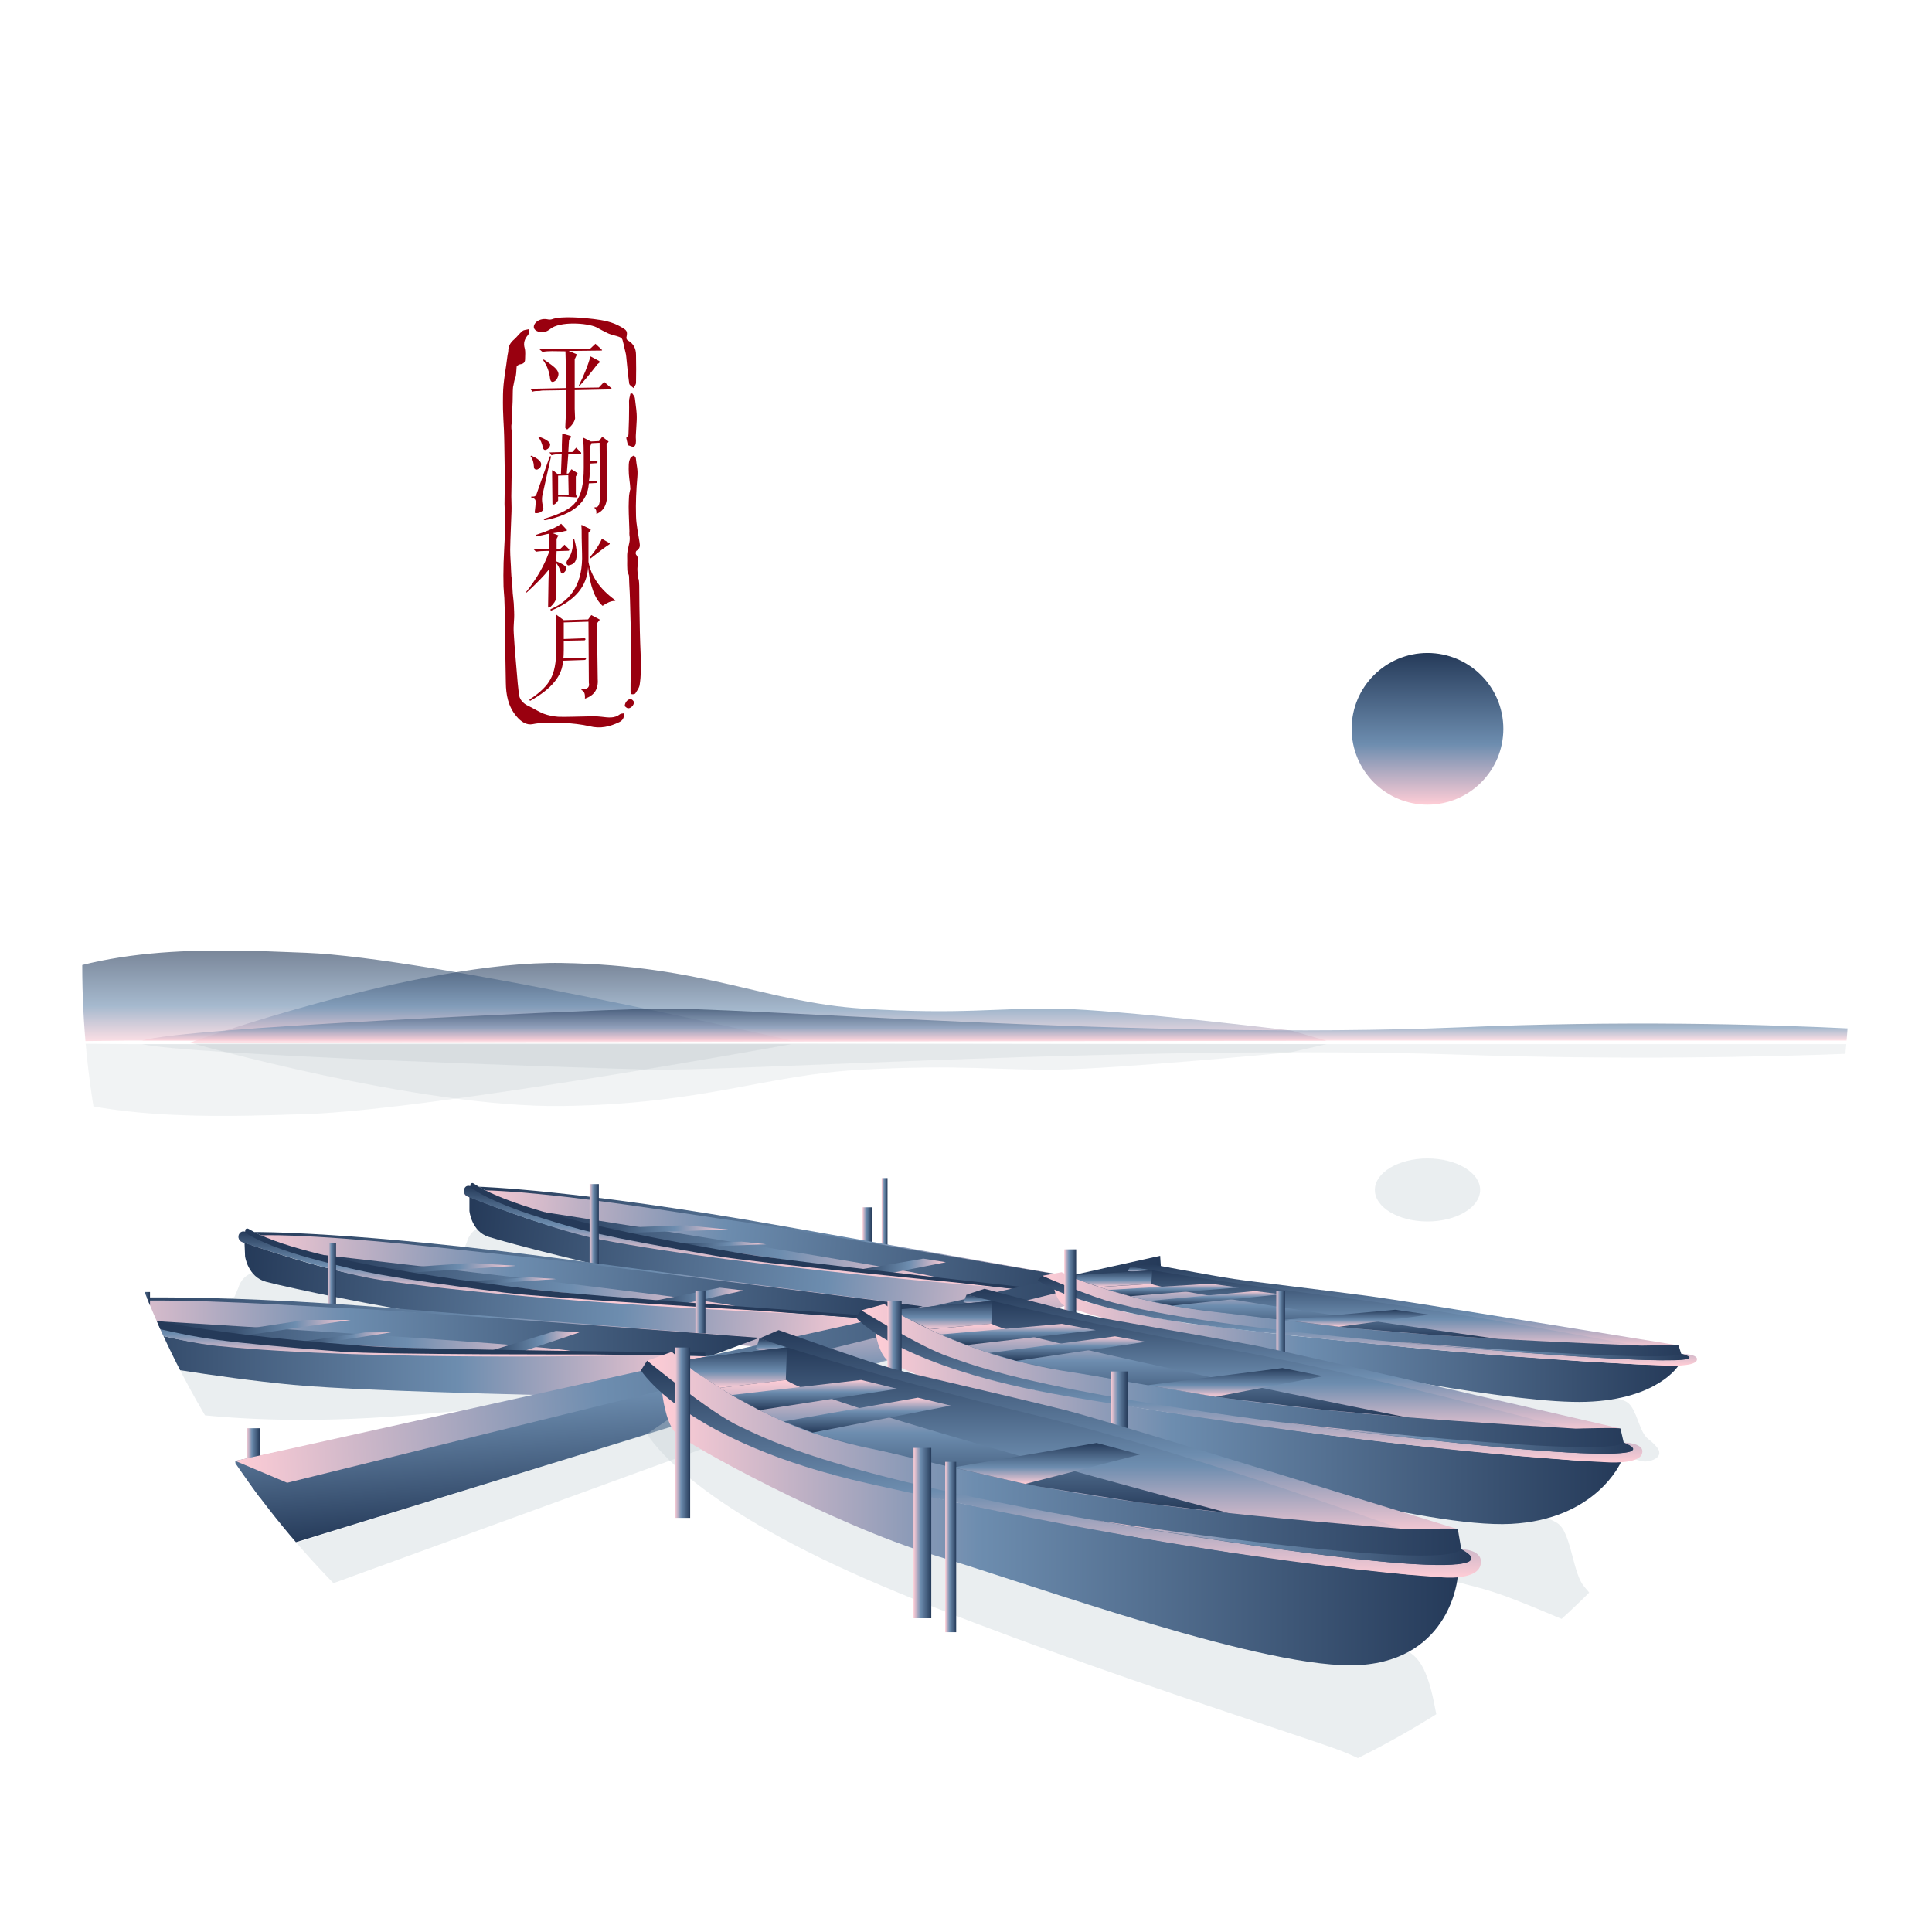 <svg height="1024" node-id="1" sillyvg="true" template-height="1024" template-width="1024" version="1.1" viewBox="0 0 1024 1024" width="1024" xmlns="http://www.w3.org/2000/svg" xmlns:xlink="http://www.w3.org/1999/xlink"><defs node-id="477"><linearGradient gradientUnits="userSpaceOnUse" id="SVGID_3_" node-id="13" spreadMethod="pad" x1="756.552" x2="756.552" y1="426.517" y2="346.039"><stop offset="0" stop-color="#ffcdd6"/><stop offset="0.398" stop-color="#6d8daf"/><stop offset="1" stop-color="#253a59"/></linearGradient><linearGradient gradientUnits="userSpaceOnUse" id="SVGID_4_" node-id="21" spreadMethod="pad" x1="401.926" x2="401.926" y1="552.572" y2="510.347"><stop offset="0" stop-color="#ffcdd6"/><stop offset="0.398" stop-color="#6d8daf"/><stop offset="1" stop-color="#253a59"/></linearGradient><linearGradient gradientUnits="userSpaceOnUse" id="SVGID_5_" node-id="26" spreadMethod="pad" x1="201.4" x2="201.4" y1="552.572" y2="503.818"><stop offset="0" stop-color="#ffcdd6"/><stop offset="0.398" stop-color="#6d8daf"/><stop offset="1" stop-color="#253a59"/></linearGradient><linearGradient gradientUnits="userSpaceOnUse" id="SVGID_6_" node-id="31" spreadMethod="pad" x1="572.239" x2="572.239" y1="551.543" y2="534.56"><stop offset="0" stop-color="#ffcdd6"/><stop offset="0.398" stop-color="#6d8daf"/><stop offset="1" stop-color="#253a59"/></linearGradient><linearGradient gradientUnits="userSpaceOnUse" id="SVGID_7_" node-id="37" spreadMethod="pad" x1="401.926" x2="401.926" y1="-337.526" y2="-303.898"><stop offset="0" stop-color="#ffcdd6"/><stop offset="0.398" stop-color="#6d8daf"/><stop offset="1" stop-color="#253a59"/></linearGradient><linearGradient gradientUnits="userSpaceOnUse" id="SVGID_8_" node-id="42" spreadMethod="pad" x1="201.4" x2="201.4" y1="-337.526" y2="-298.699"><stop offset="0" stop-color="#ffcdd6"/><stop offset="0.398" stop-color="#6d8daf"/><stop offset="1" stop-color="#253a59"/></linearGradient><linearGradient gradientUnits="userSpaceOnUse" id="SVGID_9_" node-id="47" spreadMethod="pad" x1="572.239" x2="572.239" y1="-336.706" y2="-323.181"><stop offset="0" stop-color="#ffcdd6"/><stop offset="0.398" stop-color="#6d8daf"/><stop offset="1" stop-color="#253a59"/></linearGradient><linearGradient gradientUnits="userSpaceOnUse" id="SVGID_10_" node-id="53" spreadMethod="pad" x1="457.167" x2="462.074" y1="665.188" y2="665.188"><stop offset="0" stop-color="#ffcdd6"/><stop offset="0.398" stop-color="#6d8daf"/><stop offset="1" stop-color="#253a59"/></linearGradient><linearGradient gradientUnits="userSpaceOnUse" id="SVGID_11_" node-id="58" spreadMethod="pad" x1="467.334" x2="470.425" y1="657.458" y2="657.458"><stop offset="0" stop-color="#ffcdd6"/><stop offset="0.398" stop-color="#6d8daf"/><stop offset="1" stop-color="#253a59"/></linearGradient><linearGradient gradientTransform="matrix(0.995 0.096 -0.091 0.943 60.598 10.357)" gradientUnits="userSpaceOnUse" id="SVGID_12_" node-id="67" spreadMethod="pad" x1="593.418" x2="251.713" y1="640.306" y2="640.306"><stop offset="0" stop-color="#ffcdd6"/><stop offset="0.398" stop-color="#6d8daf"/><stop offset="1" stop-color="#253a59"/></linearGradient><linearGradient gradientTransform="matrix(0.995 0.096 -0.091 0.943 60.598 10.357)" gradientUnits="userSpaceOnUse" id="SVGID_13_" node-id="72" spreadMethod="pad" x1="244.698" x2="593.418" y1="645.401" y2="645.401"><stop offset="0" stop-color="#ffcdd6"/><stop offset="0.398" stop-color="#6d8daf"/><stop offset="1" stop-color="#253a59"/></linearGradient><linearGradient gradientTransform="matrix(0.995 0.096 -0.091 0.943 60.598 10.357)" gradientUnits="userSpaceOnUse" id="SVGID_14_" node-id="77" spreadMethod="pad" x1="568.358" x2="247.23" y1="657.814" y2="657.814"><stop offset="0" stop-color="#ffcdd6"/><stop offset="0.398" stop-color="#6d8daf"/><stop offset="1" stop-color="#253a59"/></linearGradient><linearGradient gradientTransform="matrix(0.995 0.096 -0.091 0.943 60.598 10.357)" gradientUnits="userSpaceOnUse" id="SVGID_15_" node-id="82" spreadMethod="pad" x1="498.189" x2="287.785" y1="649.192" y2="649.192"><stop offset="0" stop-color="#ffcdd6"/><stop offset="0.398" stop-color="#6d8daf"/><stop offset="1" stop-color="#253a59"/></linearGradient><linearGradient gradientTransform="matrix(0.995 0.096 -0.091 0.943 60.598 10.357)" gradientUnits="userSpaceOnUse" id="SVGID_16_" node-id="87" spreadMethod="pad" x1="385.617" x2="314.768" y1="645.103" y2="645.103"><stop offset="0" stop-color="#ffcdd6"/><stop offset="0.398" stop-color="#6d8daf"/><stop offset="1" stop-color="#253a59"/></linearGradient><linearGradient gradientTransform="matrix(0.995 0.096 -0.091 0.943 60.598 10.357)" gradientUnits="userSpaceOnUse" id="SVGID_17_" node-id="92" spreadMethod="pad" x1="406.268" x2="357.769" y1="649.952" y2="649.952"><stop offset="0" stop-color="#ffcdd6"/><stop offset="0.398" stop-color="#6d8daf"/><stop offset="1" stop-color="#253a59"/></linearGradient><linearGradient gradientTransform="matrix(0.995 0.096 -0.091 0.943 60.598 10.357)" gradientUnits="userSpaceOnUse" id="SVGID_18_" node-id="97" spreadMethod="pad" x1="501.965" x2="453.895" y1="652.056" y2="652.056"><stop offset="0" stop-color="#ffcdd6"/><stop offset="0.398" stop-color="#6d8daf"/><stop offset="1" stop-color="#253a59"/></linearGradient><linearGradient gradientTransform="matrix(0.995 0.096 -0.091 0.943 60.598 10.357)" gradientUnits="userSpaceOnUse" id="SVGID_19_" node-id="102" spreadMethod="pad" x1="388.004" x2="388.004" y1="659.223" y2="630.662"><stop offset="0" stop-color="#ffcdd6"/><stop offset="0.398" stop-color="#6d8daf"/><stop offset="1" stop-color="#253a59"/></linearGradient><linearGradient gradientUnits="userSpaceOnUse" id="SVGID_20_" node-id="108" spreadMethod="pad" x1="312.488" x2="317.395" y1="652.974" y2="652.974"><stop offset="0" stop-color="#ffcdd6"/><stop offset="0.398" stop-color="#6d8daf"/><stop offset="1" stop-color="#253a59"/></linearGradient><linearGradient gradientTransform="matrix(0.998 0.061 -0.058 0.945 38.823 21.738)" gradientUnits="userSpaceOnUse" id="SVGID_21_" node-id="114" spreadMethod="pad" x1="490.573" x2="134.327" y1="667.965" y2="667.965"><stop offset="0" stop-color="#ffcdd6"/><stop offset="0.398" stop-color="#6d8daf"/><stop offset="1" stop-color="#253a59"/></linearGradient><linearGradient gradientTransform="matrix(0.998 0.061 -0.058 0.945 38.823 21.738)" gradientUnits="userSpaceOnUse" id="SVGID_22_" node-id="119" spreadMethod="pad" x1="126.995" x2="490.573" y1="673.119" y2="673.119"><stop offset="0" stop-color="#ffcdd6"/><stop offset="0.398" stop-color="#6d8daf"/><stop offset="1" stop-color="#253a59"/></linearGradient><linearGradient gradientTransform="matrix(0.998 0.061 -0.058 0.945 38.823 21.738)" gradientUnits="userSpaceOnUse" id="SVGID_23_" node-id="124" spreadMethod="pad" x1="464.406" x2="129.629" y1="685.721" y2="685.721"><stop offset="0" stop-color="#ffcdd6"/><stop offset="0.398" stop-color="#6d8daf"/><stop offset="1" stop-color="#253a59"/></linearGradient><linearGradient gradientTransform="matrix(0.998 0.061 -0.058 0.945 38.823 21.738)" gradientUnits="userSpaceOnUse" id="SVGID_24_" node-id="129" spreadMethod="pad" x1="391.246" x2="171.901" y1="677.166" y2="677.166"><stop offset="0" stop-color="#ffcdd6"/><stop offset="0.398" stop-color="#6d8daf"/><stop offset="1" stop-color="#253a59"/></linearGradient><linearGradient gradientTransform="matrix(0.998 0.061 -0.058 0.945 38.823 21.738)" gradientUnits="userSpaceOnUse" id="SVGID_25_" node-id="134" spreadMethod="pad" x1="273.919" x2="200.013" y1="673.178" y2="673.178"><stop offset="0" stop-color="#ffcdd6"/><stop offset="0.398" stop-color="#6d8daf"/><stop offset="1" stop-color="#253a59"/></linearGradient><linearGradient gradientTransform="matrix(0.998 0.061 -0.058 0.945 38.823 21.738)" gradientUnits="userSpaceOnUse" id="SVGID_26_" node-id="139" spreadMethod="pad" x1="295.43" x2="244.838" y1="677.872" y2="677.872"><stop offset="0" stop-color="#ffcdd6"/><stop offset="0.398" stop-color="#6d8daf"/><stop offset="1" stop-color="#253a59"/></linearGradient><linearGradient gradientTransform="matrix(0.998 0.061 -0.058 0.945 38.823 21.738)" gradientUnits="userSpaceOnUse" id="SVGID_27_" node-id="144" spreadMethod="pad" x1="395.219" x2="345.056" y1="679.54" y2="679.54"><stop offset="0" stop-color="#ffcdd6"/><stop offset="0.398" stop-color="#6d8daf"/><stop offset="1" stop-color="#253a59"/></linearGradient><linearGradient gradientTransform="matrix(0.998 0.061 -0.058 0.945 38.823 21.738)" gradientUnits="userSpaceOnUse" id="SVGID_28_" node-id="149" spreadMethod="pad" x1="276.389" x2="276.389" y1="686.739" y2="659.159"><stop offset="0" stop-color="#ffcdd6"/><stop offset="0.398" stop-color="#6d8daf"/><stop offset="1" stop-color="#253a59"/></linearGradient><linearGradient gradientUnits="userSpaceOnUse" id="SVGID_29_" node-id="156" spreadMethod="pad" x1="173.701" x2="178.088" y1="687.726" y2="687.726"><stop offset="0" stop-color="#ffcdd6"/><stop offset="0.398" stop-color="#6d8daf"/><stop offset="1" stop-color="#253a59"/></linearGradient><linearGradient gradientUnits="userSpaceOnUse" id="SVGID_30_" node-id="161" spreadMethod="pad" x1="368.605" x2="373.887" y1="712.898" y2="712.898"><stop offset="0" stop-color="#ffcdd6"/><stop offset="0.398" stop-color="#6d8daf"/><stop offset="1" stop-color="#253a59"/></linearGradient><linearGradient gradientUnits="userSpaceOnUse" id="SVGID_31_" node-id="167" spreadMethod="pad" x1="402.455" x2="46.21" y1="698.422" y2="698.422"><stop offset="0" stop-color="#ffcdd6"/><stop offset="0.398" stop-color="#6d8daf"/><stop offset="1" stop-color="#253a59"/></linearGradient><linearGradient gradientUnits="userSpaceOnUse" id="SVGID_32_" node-id="172" spreadMethod="pad" x1="38.878" x2="402.455" y1="704.083" y2="704.083"><stop offset="0" stop-color="#ffcdd6"/><stop offset="0.398" stop-color="#6d8daf"/><stop offset="1" stop-color="#253a59"/></linearGradient><linearGradient gradientUnits="userSpaceOnUse" id="SVGID_33_" node-id="177" spreadMethod="pad" x1="376.288" x2="41.511" y1="717.925" y2="717.925"><stop offset="0" stop-color="#ffcdd6"/><stop offset="0.398" stop-color="#6d8daf"/><stop offset="1" stop-color="#253a59"/></linearGradient><linearGradient gradientUnits="userSpaceOnUse" id="SVGID_34_" node-id="182" spreadMethod="pad" x1="303.129" x2="83.783" y1="708.528" y2="708.528"><stop offset="0" stop-color="#ffcdd6"/><stop offset="0.398" stop-color="#6d8daf"/><stop offset="1" stop-color="#253a59"/></linearGradient><linearGradient gradientUnits="userSpaceOnUse" id="SVGID_35_" node-id="187" spreadMethod="pad" x1="185.802" x2="111.896" y1="704.148" y2="704.148"><stop offset="0" stop-color="#ffcdd6"/><stop offset="0.398" stop-color="#6d8daf"/><stop offset="1" stop-color="#253a59"/></linearGradient><linearGradient gradientUnits="userSpaceOnUse" id="SVGID_36_" node-id="192" spreadMethod="pad" x1="207.312" x2="156.721" y1="709.304" y2="709.304"><stop offset="0" stop-color="#ffcdd6"/><stop offset="0.398" stop-color="#6d8daf"/><stop offset="1" stop-color="#253a59"/></linearGradient><linearGradient gradientUnits="userSpaceOnUse" id="SVGID_37_" node-id="197" spreadMethod="pad" x1="307.101" x2="256.938" y1="711.136" y2="711.136"><stop offset="0" stop-color="#ffcdd6"/><stop offset="0.398" stop-color="#6d8daf"/><stop offset="1" stop-color="#253a59"/></linearGradient><linearGradient gradientUnits="userSpaceOnUse" id="SVGID_38_" node-id="202" spreadMethod="pad" x1="188.271" x2="188.271" y1="719.044" y2="688.749"><stop offset="0" stop-color="#ffcdd6"/><stop offset="0.398" stop-color="#6d8daf"/><stop offset="1" stop-color="#253a59"/></linearGradient><linearGradient gradientUnits="userSpaceOnUse" id="SVGID_39_" node-id="208" spreadMethod="pad" x1="130.747" x2="137.698" y1="791.351" y2="791.351"><stop offset="0" stop-color="#ffcdd6"/><stop offset="0.398" stop-color="#6d8daf"/><stop offset="1" stop-color="#253a59"/></linearGradient><linearGradient gradientTransform="matrix(1.116 -0.074 0.066 0.998 -61.93 23.294)" gradientUnits="userSpaceOnUse" id="SVGID_40_" node-id="215" spreadMethod="pad" x1="343.759" x2="343.759" y1="691.967" y2="807.552"><stop offset="0" stop-color="#ffcdd6"/><stop offset="0.398" stop-color="#6d8daf"/><stop offset="1" stop-color="#253a59"/></linearGradient><linearGradient gradientTransform="matrix(1.116 -0.074 0.066 0.998 -61.93 23.294)" gradientUnits="userSpaceOnUse" id="SVGID_41_" node-id="220" spreadMethod="pad" x1="121.886" x2="565.631" y1="730.5" y2="730.5"><stop offset="0" stop-color="#ffcdd6"/><stop offset="0.398" stop-color="#6d8daf"/><stop offset="1" stop-color="#253a59"/></linearGradient><linearGradient gradientUnits="userSpaceOnUse" id="SVGID_42_" node-id="231" spreadMethod="pad" x1="606.165" x2="606.165" y1="674.529" y2="671.33"><stop offset="0" stop-color="#ffcdd6"/><stop offset="0.398" stop-color="#6d8daf"/><stop offset="1" stop-color="#253a59"/></linearGradient><linearGradient gradientUnits="userSpaceOnUse" id="SVGID_43_" node-id="236" spreadMethod="pad" x1="719.502" x2="719.502" y1="716.312" y2="673.124"><stop offset="0" stop-color="#ffcdd6"/><stop offset="0.398" stop-color="#6d8daf"/><stop offset="1" stop-color="#253a59"/></linearGradient><linearGradient gradientUnits="userSpaceOnUse" id="SVGID_44_" node-id="241" spreadMethod="pad" x1="744.413" x2="744.413" y1="715.006" y2="669.531"><stop offset="0" stop-color="#ffcdd6"/><stop offset="0.398" stop-color="#6d8daf"/><stop offset="1" stop-color="#253a59"/></linearGradient><linearGradient gradientUnits="userSpaceOnUse" id="SVGID_45_" node-id="246" spreadMethod="pad" x1="552.438" x2="894.886" y1="698.02" y2="698.02"><stop offset="0" stop-color="#ffcdd6"/><stop offset="0.398" stop-color="#6d8daf"/><stop offset="1" stop-color="#253a59"/></linearGradient><linearGradient gradientUnits="userSpaceOnUse" id="SVGID_46_" node-id="251" spreadMethod="pad" x1="558.757" x2="889.685" y1="713.16" y2="713.16"><stop offset="0" stop-color="#ffcdd6"/><stop offset="0.398" stop-color="#6d8daf"/><stop offset="1" stop-color="#253a59"/></linearGradient><linearGradient gradientUnits="userSpaceOnUse" id="SVGID_47_" node-id="256" spreadMethod="pad" x1="724.646" x2="724.646" y1="723.722" y2="676.195"><stop offset="0" stop-color="#ffcdd6"/><stop offset="0.398" stop-color="#6d8daf"/><stop offset="1" stop-color="#253a59"/></linearGradient><linearGradient gradientUnits="userSpaceOnUse" id="SVGID_48_" node-id="261" spreadMethod="pad" x1="588.641" x2="588.641" y1="682.152" y2="673.287"><stop offset="0" stop-color="#ffcdd6"/><stop offset="0.398" stop-color="#6d8daf"/><stop offset="1" stop-color="#253a59"/></linearGradient><linearGradient gradientUnits="userSpaceOnUse" id="SVGID_49_" node-id="266" spreadMethod="pad" x1="688.442" x2="688.442" y1="680.427" y2="709.58"><stop offset="0" stop-color="#ffcdd6"/><stop offset="0.398" stop-color="#6d8daf"/><stop offset="1" stop-color="#253a59"/></linearGradient><linearGradient gradientUnits="userSpaceOnUse" id="SVGID_50_" node-id="271" spreadMethod="pad" x1="622.086" x2="622.086" y1="680.427" y2="687.04"><stop offset="0" stop-color="#ffcdd6"/><stop offset="0.398" stop-color="#6d8daf"/><stop offset="1" stop-color="#253a59"/></linearGradient><linearGradient gradientUnits="userSpaceOnUse" id="SVGID_51_" node-id="276" spreadMethod="pad" x1="644.014" x2="644.014" y1="684.331" y2="691.971"><stop offset="0" stop-color="#ffcdd6"/><stop offset="0.398" stop-color="#6d8daf"/><stop offset="1" stop-color="#253a59"/></linearGradient><linearGradient gradientUnits="userSpaceOnUse" id="SVGID_52_" node-id="281" spreadMethod="pad" x1="718.286" x2="718.286" y1="703.184" y2="694.238"><stop offset="0" stop-color="#ffcdd6"/><stop offset="0.398" stop-color="#6d8daf"/><stop offset="1" stop-color="#253a59"/></linearGradient><linearGradient gradientUnits="userSpaceOnUse" id="SVGID_53_" node-id="286" spreadMethod="pad" x1="737.161" x2="895.377" y1="715.979" y2="715.979"><stop offset="0" stop-color="#ffcdd6"/><stop offset="0.398" stop-color="#6d8daf"/><stop offset="1" stop-color="#253a59"/></linearGradient><linearGradient gradientUnits="userSpaceOnUse" id="SVGID_54_" node-id="291" spreadMethod="pad" x1="564.082" x2="570.364" y1="686.403" y2="686.403"><stop offset="0" stop-color="#ffcdd6"/><stop offset="0.398" stop-color="#6d8daf"/><stop offset="1" stop-color="#253a59"/></linearGradient><linearGradient gradientUnits="userSpaceOnUse" id="SVGID_55_" node-id="296" spreadMethod="pad" x1="676.516" x2="681.072" y1="710.014" y2="710.014"><stop offset="0" stop-color="#ffcdd6"/><stop offset="0.398" stop-color="#6d8daf"/><stop offset="1" stop-color="#253a59"/></linearGradient><linearGradient gradientUnits="userSpaceOnUse" id="SVGID_56_" node-id="306" spreadMethod="pad" x1="520.638" x2="520.638" y1="691.659" y2="686.229"><stop offset="0" stop-color="#ffcdd6"/><stop offset="0.398" stop-color="#6d8daf"/><stop offset="1" stop-color="#253a59"/></linearGradient><linearGradient gradientUnits="userSpaceOnUse" id="SVGID_57_" node-id="311" spreadMethod="pad" x1="655.872" x2="655.872" y1="762.592" y2="689.274"><stop offset="0" stop-color="#ffcdd6"/><stop offset="0.398" stop-color="#6d8daf"/><stop offset="1" stop-color="#253a59"/></linearGradient><linearGradient gradientUnits="userSpaceOnUse" id="SVGID_58_" node-id="316" spreadMethod="pad" x1="685.596" x2="685.596" y1="760.374" y2="683.174"><stop offset="0" stop-color="#ffcdd6"/><stop offset="0.398" stop-color="#6d8daf"/><stop offset="1" stop-color="#253a59"/></linearGradient><linearGradient gradientUnits="userSpaceOnUse" id="SVGID_59_" node-id="321" spreadMethod="pad" x1="456.531" x2="865.142" y1="731.538" y2="731.538"><stop offset="0" stop-color="#ffcdd6"/><stop offset="0.398" stop-color="#6d8daf"/><stop offset="1" stop-color="#253a59"/></linearGradient><linearGradient gradientUnits="userSpaceOnUse" id="SVGID_60_" node-id="326" spreadMethod="pad" x1="464.07" x2="858.936" y1="757.241" y2="757.241"><stop offset="0" stop-color="#ffcdd6"/><stop offset="0.398" stop-color="#6d8daf"/><stop offset="1" stop-color="#253a59"/></linearGradient><linearGradient gradientUnits="userSpaceOnUse" id="SVGID_61_" node-id="331" spreadMethod="pad" x1="662.01" x2="662.01" y1="775.172" y2="694.487"><stop offset="0" stop-color="#ffcdd6"/><stop offset="0.398" stop-color="#6d8daf"/><stop offset="1" stop-color="#253a59"/></linearGradient><linearGradient gradientUnits="userSpaceOnUse" id="SVGID_62_" node-id="336" spreadMethod="pad" x1="499.729" x2="499.729" y1="704.6" y2="689.551"><stop offset="0" stop-color="#ffcdd6"/><stop offset="0.398" stop-color="#6d8daf"/><stop offset="1" stop-color="#253a59"/></linearGradient><linearGradient gradientUnits="userSpaceOnUse" id="SVGID_63_" node-id="341" spreadMethod="pad" x1="618.811" x2="618.811" y1="701.671" y2="751.164"><stop offset="0" stop-color="#ffcdd6"/><stop offset="0.398" stop-color="#6d8daf"/><stop offset="1" stop-color="#253a59"/></linearGradient><linearGradient gradientUnits="userSpaceOnUse" id="SVGID_64_" node-id="346" spreadMethod="pad" x1="539.635" x2="539.635" y1="701.671" y2="712.898"><stop offset="0" stop-color="#ffcdd6"/><stop offset="0.398" stop-color="#6d8daf"/><stop offset="1" stop-color="#253a59"/></linearGradient><linearGradient gradientUnits="userSpaceOnUse" id="SVGID_65_" node-id="351" spreadMethod="pad" x1="565.799" x2="565.799" y1="708.298" y2="721.268"><stop offset="0" stop-color="#ffcdd6"/><stop offset="0.398" stop-color="#6d8daf"/><stop offset="1" stop-color="#253a59"/></linearGradient><linearGradient gradientUnits="userSpaceOnUse" id="SVGID_66_" node-id="356" spreadMethod="pad" x1="654.421" x2="654.421" y1="740.306" y2="725.118"><stop offset="0" stop-color="#ffcdd6"/><stop offset="0.398" stop-color="#6d8daf"/><stop offset="1" stop-color="#253a59"/></linearGradient><linearGradient gradientUnits="userSpaceOnUse" id="SVGID_67_" node-id="361" spreadMethod="pad" x1="676.943" x2="865.727" y1="762.027" y2="762.027"><stop offset="0" stop-color="#ffcdd6"/><stop offset="0.398" stop-color="#6d8daf"/><stop offset="1" stop-color="#253a59"/></linearGradient><linearGradient gradientUnits="userSpaceOnUse" id="SVGID_68_" node-id="366" spreadMethod="pad" x1="588.854" x2="597.703" y1="758.579" y2="758.579"><stop offset="0" stop-color="#ffcdd6"/><stop offset="0.398" stop-color="#6d8daf"/><stop offset="1" stop-color="#253a59"/></linearGradient><linearGradient gradientUnits="userSpaceOnUse" id="SVGID_69_" node-id="371" spreadMethod="pad" x1="470.425" x2="477.92" y1="721.268" y2="721.268"><stop offset="0" stop-color="#ffcdd6"/><stop offset="0.398" stop-color="#6d8daf"/><stop offset="1" stop-color="#253a59"/></linearGradient><linearGradient gradientUnits="userSpaceOnUse" id="SVGID_70_" node-id="381" spreadMethod="pad" x1="411.404" x2="411.404" y1="717.13" y2="709.391"><stop offset="0" stop-color="#ffcdd6"/><stop offset="0.398" stop-color="#6d8daf"/><stop offset="1" stop-color="#253a59"/></linearGradient><linearGradient gradientUnits="userSpaceOnUse" id="SVGID_71_" node-id="386" spreadMethod="pad" x1="555.785" x2="555.785" y1="818.222" y2="713.731"><stop offset="0" stop-color="#ffcdd6"/><stop offset="0.398" stop-color="#6d8daf"/><stop offset="1" stop-color="#253a59"/></linearGradient><linearGradient gradientUnits="userSpaceOnUse" id="SVGID_72_" node-id="391" spreadMethod="pad" x1="587.519" x2="587.519" y1="815.06" y2="705.038"><stop offset="0" stop-color="#ffcdd6"/><stop offset="0.398" stop-color="#6d8daf"/><stop offset="1" stop-color="#253a59"/></linearGradient><linearGradient gradientUnits="userSpaceOnUse" id="SVGID_73_" node-id="396" spreadMethod="pad" x1="342.961" x2="779.209" y1="773.964" y2="773.964"><stop offset="0" stop-color="#ffcdd6"/><stop offset="0.398" stop-color="#6d8daf"/><stop offset="1" stop-color="#253a59"/></linearGradient><linearGradient gradientUnits="userSpaceOnUse" id="SVGID_74_" node-id="401" spreadMethod="pad" x1="351.011" x2="772.584" y1="810.596" y2="810.596"><stop offset="0" stop-color="#ffcdd6"/><stop offset="0.398" stop-color="#6d8daf"/><stop offset="1" stop-color="#253a59"/></linearGradient><linearGradient gradientUnits="userSpaceOnUse" id="SVGID_75_" node-id="406" spreadMethod="pad" x1="562.338" x2="562.338" y1="836.149" y2="721.161"><stop offset="0" stop-color="#ffcdd6"/><stop offset="0.398" stop-color="#6d8daf"/><stop offset="1" stop-color="#253a59"/></linearGradient><linearGradient gradientUnits="userSpaceOnUse" id="SVGID_76_" node-id="411" spreadMethod="pad" x1="389.081" x2="389.081" y1="735.573" y2="714.126"><stop offset="0" stop-color="#ffcdd6"/><stop offset="0.398" stop-color="#6d8daf"/><stop offset="1" stop-color="#253a59"/></linearGradient><linearGradient gradientUnits="userSpaceOnUse" id="SVGID_77_" node-id="416" spreadMethod="pad" x1="516.217" x2="516.217" y1="731.399" y2="801.934"><stop offset="0" stop-color="#ffcdd6"/><stop offset="0.398" stop-color="#6d8daf"/><stop offset="1" stop-color="#253a59"/></linearGradient><linearGradient gradientUnits="userSpaceOnUse" id="SVGID_78_" node-id="421" spreadMethod="pad" x1="431.686" x2="431.686" y1="731.399" y2="747.399"><stop offset="0" stop-color="#ffcdd6"/><stop offset="0.398" stop-color="#6d8daf"/><stop offset="1" stop-color="#253a59"/></linearGradient><linearGradient gradientUnits="userSpaceOnUse" id="SVGID_79_" node-id="426" spreadMethod="pad" x1="459.62" x2="459.62" y1="740.844" y2="759.328"><stop offset="0" stop-color="#ffcdd6"/><stop offset="0.398" stop-color="#6d8daf"/><stop offset="1" stop-color="#253a59"/></linearGradient><linearGradient gradientUnits="userSpaceOnUse" id="SVGID_80_" node-id="431" spreadMethod="pad" x1="554.236" x2="554.236" y1="786.459" y2="764.815"><stop offset="0" stop-color="#ffcdd6"/><stop offset="0.398" stop-color="#6d8daf"/><stop offset="1" stop-color="#253a59"/></linearGradient><linearGradient gradientUnits="userSpaceOnUse" id="SVGID_81_" node-id="436" spreadMethod="pad" x1="578.281" x2="779.834" y1="817.416" y2="817.416"><stop offset="0" stop-color="#ffcdd6"/><stop offset="0.398" stop-color="#6d8daf"/><stop offset="1" stop-color="#253a59"/></linearGradient><linearGradient gradientUnits="userSpaceOnUse" id="SVGID_82_" node-id="441" spreadMethod="pad" x1="484.234" x2="493.682" y1="812.502" y2="812.502"><stop offset="0" stop-color="#ffcdd6"/><stop offset="0.398" stop-color="#6d8daf"/><stop offset="1" stop-color="#253a59"/></linearGradient><linearGradient gradientUnits="userSpaceOnUse" id="SVGID_83_" node-id="446" spreadMethod="pad" x1="357.795" x2="365.797" y1="759.328" y2="759.328"><stop offset="0" stop-color="#ffcdd6"/><stop offset="0.398" stop-color="#6d8daf"/><stop offset="1" stop-color="#253a59"/></linearGradient><linearGradient gradientUnits="userSpaceOnUse" id="SVGID_84_" node-id="451" spreadMethod="pad" x1="501.025" x2="506.829" y1="819.974" y2="819.974"><stop offset="0" stop-color="#ffcdd6"/><stop offset="0.398" stop-color="#6d8daf"/><stop offset="1" stop-color="#253a59"/></linearGradient><linearGradient gradientUnits="userSpaceOnUse" id="SVGID_85_" node-id="456" spreadMethod="pad" x1="70.73" x2="79.505" y1="719.139" y2="719.139"><stop offset="0" stop-color="#ffcdd6"/><stop offset="0.398" stop-color="#6d8daf"/><stop offset="1" stop-color="#253a59"/></linearGradient><clipPath id="SVGID_2_" node-id="10"><path d="M 980.40 512.00 C 980.40 636.23 931.05 755.37 843.21 843.21 C 755.37 931.05 636.23 980.40 512.00 980.40 C 387.77 980.40 268.63 931.05 180.79 843.21 C 92.95 755.37 43.60 636.23 43.60 512.00 C 43.60 387.77 92.95 268.63 180.79 180.79 C 268.63 92.95 387.77 43.60 512.00 43.60 C 636.23 43.60 755.37 92.95 843.21 180.79 C 931.05 268.63 980.40 387.77 980.40 512.00 Z" fill="#000000" fill-rule="nonzero" node-id="1144" stroke="none" target-height="936.8" target-width="936.8" target-x="43.6" target-y="43.6"/></clipPath></defs><path d="M 2.50 -2.10 L 2.50 1021.90 L 1026.50 1021.90 L 1026.50 -2.10 L 2.50 -2.10 Z M 512.00 980.40 C 253.30 980.40 43.60 770.70 43.60 512.00 C 43.60 253.30 253.30 43.60 512.00 43.60 C 770.70 43.60 980.40 253.30 980.40 512.00 C 980.40 770.70 770.70 980.40 512.00 980.40 Z" fill="#eeebe6" fill-opacity="0" fill-rule="nonzero" node-id="1148" stroke="none" target-height="1024" target-width="1024" target-x="2.5" target-y="-2.1"/><path d="M 980.40 512.00 C 980.40 636.23 931.05 755.37 843.21 843.21 C 755.37 931.05 636.23 980.40 512.00 980.40 C 387.77 980.40 268.63 931.05 180.79 843.21 C 92.95 755.37 43.60 636.23 43.60 512.00 C 43.60 387.77 92.95 268.63 180.79 180.79 C 268.63 92.95 387.77 43.60 512.00 43.60 C 636.23 43.60 755.37 92.95 843.21 180.79 C 931.05 268.63 980.40 387.77 980.40 512.00 Z" fill="none" node-id="1150" stroke="none" target-height="936.8" target-width="936.8" target-x="43.6" target-y="43.6"/><path d="M 980.40 512.00 C 980.40 636.23 931.05 755.37 843.21 843.21 C 755.37 931.05 636.23 980.40 512.00 980.40 C 387.77 980.40 268.63 931.05 180.79 843.21 C 92.95 755.37 43.60 636.23 43.60 512.00 C 43.60 387.77 92.95 268.63 180.79 180.79 C 268.63 92.95 387.77 43.60 512.00 43.60 C 636.23 43.60 755.37 92.95 843.21 180.79 C 931.05 268.63 980.40 387.77 980.40 512.00 Z" fill="none" node-id="1152" stroke="none" target-height="936.8" target-width="936.8" target-x="43.6" target-y="43.6"/><g node-id="1460"><g clip-path="url(#SVGID_2_)" group-id="1" id="sillyvg_g_1" node-id="1156"><path d="M 796.80 386.30 C 796.80 408.50 778.80 426.50 756.60 426.50 C 734.40 426.50 716.40 408.50 716.40 386.30 C 716.40 364.10 734.40 346.10 756.60 346.10 C 778.80 346.10 796.80 364.10 796.80 386.30 Z" fill="url(#SVGID_3_)" fill-rule="nonzero" group-id="1,3" node-id="1158" stroke="none" target-height="80.4" target-width="80.4" target-x="716.4" target-y="346.1"/><path d="M 784.50 630.70 C 784.50 639.92 772.01 647.40 756.60 647.40 C 741.19 647.40 728.70 639.92 728.70 630.70 C 728.70 621.48 741.19 614.00 756.60 614.00 C 772.01 614.00 784.50 621.48 784.50 630.70 Z" fill="#c5d1d6" fill-opacity="0.36" fill-rule="nonzero" group-id="1,3,5" node-id="1162" stroke="none" target-height="33.4" target-width="55.8" target-x="728.7" target-y="614"/><path d="M 100.70 552.60 C 100.70 552.60 222.00 509.10 297.80 510.40 C 373.60 511.70 405.50 531.30 457.50 534.60 C 509.50 537.90 528.50 534.10 560.50 534.60 C 592.40 535.10 684.30 546.20 684.30 546.20 L 703.10 551.60 L 100.70 552.60 Z" fill="url(#SVGID_4_)" fill-opacity="0.61" fill-rule="nonzero" group-id="1,3,6,10" node-id="1169" stroke="none" target-height="43.5" target-width="602.4" target-x="100.7" target-y="509.1"/><path d="M 70.10 551.50 L 419.40 551.50 C 419.40 551.50 227.90 507.50 162.10 505.00 C 111.30 503.00 48.00 499.80 -1.90 530.00 C -18.80 540.30 -16.40 552.50 -16.40 552.50 L 70.10 551.50 Z" fill="url(#SVGID_5_)" fill-opacity="0.61" fill-rule="nonzero" group-id="1,3,6,10" node-id="1171" stroke="none" target-height="52.7" target-width="438.2" target-x="-18.8" target-y="499.8"/><path d="M 75.30 551.50 L 1069.10 551.50 C 1069.10 551.50 943.10 537.40 774.10 544.50 C 605.00 551.50 389.50 533.20 344.40 534.60 C 299.30 536.00 99.30 544.50 75.30 551.50 Z" fill="url(#SVGID_6_)" fill-opacity="0.61" fill-rule="nonzero" group-id="1,3,6,10" node-id="1173" stroke="none" target-height="18.3" target-width="993.8" target-x="75.3" target-y="533.2"/><path d="M 100.70 552.60 C 100.70 552.60 222.00 587.20 297.80 586.20 C 373.60 585.20 405.50 569.60 457.50 566.90 C 509.50 564.20 528.50 567.30 560.50 566.90 C 592.40 566.50 684.30 557.70 684.30 557.70 L 703.10 553.40 L 100.70 552.60 Z" fill="url(#SVGID_7_)" fill-opacity="0.061" fill-rule="nonzero" group-id="1,3,6,11" node-id="1178" stroke="none" target-height="34.6" target-width="602.4" target-x="100.7" target-y="552.6"/><path d="M 70.10 553.40 L 419.40 553.40 C 419.40 553.40 227.90 588.40 162.10 590.50 C 111.30 592.10 48.00 594.60 -1.90 570.60 C -18.80 562.40 -16.40 552.70 -16.40 552.70 L 70.10 553.40 Z" fill="url(#SVGID_8_)" fill-opacity="0.061" fill-rule="nonzero" group-id="1,3,6,11" node-id="1180" stroke="none" target-height="41.9" target-width="438.2" target-x="-18.8" target-y="552.7"/><path d="M 75.30 553.40 L 1069.10 553.40 C 1069.10 553.40 943.10 564.60 774.10 559.00 C 605.00 553.40 389.50 568.00 344.40 566.90 C 299.30 565.80 99.30 559.00 75.30 553.40 Z" fill="url(#SVGID_9_)" fill-opacity="0.061" fill-rule="nonzero" group-id="1,3,6,11" node-id="1182" stroke="none" target-height="14.6" target-width="993.8" target-x="75.3" target-y="553.4"/><path d="M 457.20 639.90 L 462.10 639.90 L 462.10 690.60 L 457.20 690.60 Z" fill="url(#SVGID_10_)" fill-rule="nonzero" group-id="1,3,7" node-id="1188" stroke="none" target-height="50.7" target-width="4.9" target-x="457.2" target-y="639.9"/><path d="M 467.30 624.40 L 470.40 624.40 L 470.40 690.50 L 467.30 690.50 Z" fill="url(#SVGID_11_)" fill-rule="nonzero" group-id="1,3,7" node-id="1190" stroke="none" target-height="66.1" target-width="3.1" target-x="467.3" target-y="624.4"/><path d="M 398.70 676.80 C 398.70 676.80 332.60 675.60 331.90 675.40 C 331.90 675.40 247.00 669.60 215.20 671.80 C 182.70 674.00 145.30 672.60 135.90 674.10 C 128.30 675.30 126.50 681.90 126.40 682.40 C 126.40 682.40 126.40 682.40 126.40 682.40 L 124.30 687.30 C 124.20 687.40 124.10 687.50 123.90 687.60 C 117.30 689.60 120.70 690.90 129.40 690.90 C 129.40 690.90 129.40 690.90 129.40 690.90 C 130.50 691.00 174.20 702.80 264.00 697.40 C 341.40 692.80 355.60 690.90 355.90 690.90 C 356.80 690.90 398.00 684.20 398.70 676.80 Z M 129.60 690.90" fill="#c5d1d6" fill-opacity="0.36" fill-rule="nonzero" group-id="1,3,7,12" node-id="1194" stroke="none" target-height="33.2" target-width="281.4" target-x="117.3" target-y="669.6"/><path d="M 440.50 655.90 C 440.50 655.90 363.10 645.50 332.60 647.60 C 301.40 649.80 265.60 648.40 256.60 649.90 C 249.30 651.10 247.60 657.70 247.50 658.20 C 247.50 658.20 247.50 658.20 247.50 658.20 L 245.50 663.10 C 245.40 663.20 245.30 663.30 245.10 663.40 C 238.80 665.40 242.10 666.70 250.40 666.70 C 250.40 666.70 250.40 666.70 250.40 666.70 C 251.40 666.80 293.30 678.60 379.50 673.20 C 453.70 668.60 467.30 666.70 467.60 666.70 C 468.30 666.80 441.10 656.10 440.50 655.90 Z M 250.50 666.80" fill="#c5d1d6" fill-opacity="0.36" fill-rule="nonzero" group-id="1,3,7,13,21" node-id="1201" stroke="none" target-height="33.1" target-width="229.5" target-x="238.8" target-y="645.5"/><path d="M 253.70 629.00 C 253.70 629.00 304.50 630.30 414.00 649.70 C 523.50 669.10 592.00 680.70 592.00 680.70 L 412.60 650.90 L 258.80 631.70 L 253.70 629.00 Z" fill="url(#SVGID_12_)" fill-rule="nonzero" group-id="1,3,7,13,22" node-id="1206" stroke="none" target-height="51.7" target-width="338.3" target-x="253.7" target-y="629"/><path d="M 247.60 631.20 C 246.10 631.30 245.80 633.40 247.20 634.00 C 262.40 640.10 310.70 658.30 347.70 662.10 C 403.60 667.70 566.30 686.60 566.30 686.60 L 592.00 680.80 C 592.00 680.80 404.50 648.80 387.10 646.70 C 375.40 645.20 324.20 636.50 285.00 632.80 C 278.20 632.10 271.80 631.60 266.10 631.30 C 258.80 630.80 252.40 630.80 247.60 631.20 Z" fill="url(#SVGID_13_)" fill-rule="nonzero" group-id="1,3,7,13,22" node-id="1208" stroke="none" target-height="55.8" target-width="346.2" target-x="245.8" target-y="630.8"/><path d="M 248.80 641.80 C 248.80 641.80 249.80 652.70 259.10 655.60 C 270.30 659.10 315.30 671.00 354.40 678.30 C 393.40 685.60 517.70 700.20 517.70 700.20 L 566.40 686.50 C 566.40 686.50 350.50 661.70 320.60 656.80 C 290.70 651.90 248.80 634.30 248.80 634.30 L 248.80 641.80 Z" fill="url(#SVGID_14_)" fill-rule="nonzero" group-id="1,3,7,13,22" node-id="1210" stroke="none" target-height="65.9" target-width="317.6" target-x="248.8" target-y="634.3"/><path d="M 288.70 642.50 C 288.70 642.50 477.90 671.90 496.70 677.10 C 496.70 677.10 421.60 671.40 386.20 665.20 C 350.80 659.00 294.70 646.80 288.70 642.50 Z" fill="url(#SVGID_15_)" fill-rule="nonzero" group-id="1,3,7,13,22" node-id="1212" stroke="none" target-height="34.6" target-width="208" target-x="288.7" target-y="642.5"/><path d="M 314.90 651.20 L 363.20 649.40 L 386.10 651.70 L 326.40 653.60 Z" fill="url(#SVGID_16_)" fill-rule="nonzero" group-id="1,3,7,13,22" node-id="1214" stroke="none" target-height="4.2" target-width="71.2" target-x="314.9" target-y="649.4"/><path d="M 357.40 659.20 L 393.00 658.10 L 406.10 659.50 L 367.30 660.90 Z" fill="url(#SVGID_17_)" fill-rule="nonzero" group-id="1,3,7,13,22" node-id="1216" stroke="none" target-height="2.8" target-width="48.7" target-x="357.4" target-y="658.1"/><path d="M 452.60 673.40 L 489.40 667.10 L 501.30 669.00 L 470.00 675.20 Z" fill="url(#SVGID_18_)" fill-rule="nonzero" group-id="1,3,7,13,22" node-id="1218" stroke="none" target-height="8.1" target-width="48.7" target-x="452.6" target-y="667.1"/><path d="M 247.60 628.60 C 247.40 628.70 247.20 628.80 247.10 628.80 L 247.10 628.80 C 245.10 630.20 245.50 633.20 247.80 634.20 C 261.20 639.70 297.50 653.00 317.80 656.90 C 396.10 672.00 530.40 682.50 530.40 682.50 C 530.40 682.50 339.40 660.00 297.50 646.70 C 261.90 635.40 250.20 627.50 247.60 628.60 Z" fill="url(#SVGID_19_)" fill-rule="nonzero" group-id="1,3,7,13,22" node-id="1220" stroke="none" target-height="55" target-width="285.3" target-x="245.1" target-y="627.5"/><path d="M 249.30 628.00 L 249.20 629.10 C 249.20 629.10 257.60 636.50 286.90 645.50 C 309.40 652.50 315.70 654.60 379.80 665.70 C 400.30 669.30 509.20 680.00 509.20 680.00 L 564.00 686.20 L 564.10 684.60 C 564.10 684.60 417.10 668.50 393.90 664.50 C 371.10 660.50 278.00 645.70 250.90 627.20 C 250.30 626.80 249.40 627.20 249.30 628.00 Z" fill="#253a59" fill-rule="nonzero" group-id="1,3,7,13,22" node-id="1222" stroke="none" target-height="59.4" target-width="314.9" target-x="249.2" target-y="626.8"/><path d="M 312.50 627.60 L 317.40 627.60 L 317.40 678.30 L 312.50 678.30 Z" fill="url(#SVGID_20_)" fill-rule="nonzero" group-id="1,3,7" node-id="1226" stroke="none" target-height="50.7" target-width="4.9" target-x="312.5" target-y="627.6"/><path d="M 134.60 653.00 C 134.60 653.00 187.60 652.40 302.50 667.80 C 417.40 683.20 489.10 692.30 489.10 692.30 L 301.00 669.10 L 140.00 655.50 L 134.60 653.00 Z" fill="url(#SVGID_21_)" fill-rule="nonzero" group-id="1,3,7,14" node-id="1230" stroke="none" target-height="39.9" target-width="354.5" target-x="134.6" target-y="652.4"/><path d="M 128.30 655.40 C 126.70 655.60 126.50 657.70 128.00 658.20 C 144.10 663.70 195.00 680.20 233.70 682.60 C 292.10 686.20 462.40 699.20 462.40 699.20 L 489.00 692.40 C 489.00 692.40 292.40 667.30 274.20 665.70 C 262.00 664.70 208.30 657.80 167.30 655.50 C 160.20 655.10 153.50 654.80 147.50 654.70 C 140.00 654.60 133.30 654.80 128.30 655.40 Z" fill="url(#SVGID_22_)" fill-rule="nonzero" group-id="1,3,7,14" node-id="1232" stroke="none" target-height="44.6" target-width="362.5" target-x="126.5" target-y="654.6"/><path d="M 129.90 665.90 C 129.90 665.90 131.30 676.80 141.10 679.40 C 152.90 682.50 200.30 692.70 241.20 698.60 C 282.20 704.50 412.20 714.60 412.20 714.60 L 462.50 699.20 C 462.50 699.20 236.50 682.30 205.20 678.50 C 173.90 674.70 129.60 658.60 129.60 658.60 L 129.90 665.90 Z" fill="url(#SVGID_23_)" fill-rule="nonzero" group-id="1,3,7,14" node-id="1234" stroke="none" target-height="56" target-width="332.9" target-x="129.6" target-y="658.6"/><path d="M 171.50 665.20 C 171.50 665.20 369.80 687.70 389.60 692.20 C 389.60 692.20 311.10 689.20 274.00 684.30 C 236.90 679.40 178.00 669.20 171.50 665.20 Z" fill="url(#SVGID_24_)" fill-rule="nonzero" group-id="1,3,7,14" node-id="1236" stroke="none" target-height="27" target-width="218.1" target-x="171.5" target-y="665.2"/><path d="M 199.20 672.90 L 249.50 669.40 L 273.40 670.90 L 211.20 674.90 Z" fill="url(#SVGID_25_)" fill-rule="nonzero" group-id="1,3,7,14" node-id="1238" stroke="none" target-height="5.5" target-width="74.2" target-x="199.2" target-y="669.4"/><path d="M 243.70 679.40 L 280.80 677.00 L 294.50 677.90 L 254.10 680.80 Z" fill="url(#SVGID_26_)" fill-rule="nonzero" group-id="1,3,7,14" node-id="1240" stroke="none" target-height="3.8" target-width="50.8" target-x="243.7" target-y="677"/><path d="M 343.50 690.10 L 381.60 682.50 L 394.10 684.00 L 361.70 691.20 Z" fill="url(#SVGID_27_)" fill-rule="nonzero" group-id="1,3,7,14" node-id="1242" stroke="none" target-height="8.7" target-width="50.6" target-x="343.5" target-y="682.5"/><path d="M 128.20 652.80 C 128.00 652.90 127.80 653.00 127.60 653.10 L 127.60 653.10 C 125.60 654.60 126.10 657.60 128.50 658.40 C 142.70 663.40 180.90 675.30 202.30 678.50 C 284.40 690.70 424.80 696.40 424.80 696.40 C 424.80 696.40 225.00 680.90 180.80 669.10 C 143.40 659.00 130.90 651.60 128.20 652.80 Z" fill="url(#SVGID_28_)" fill-rule="nonzero" group-id="1,3,7,14" node-id="1244" stroke="none" target-height="44.8" target-width="299.2" target-x="125.6" target-y="651.6"/><path d="M 130.00 652.10 L 129.90 653.20 C 129.90 653.20 138.90 660.30 169.80 668.30 C 193.50 674.40 200.10 676.30 267.30 685.10 C 288.80 687.90 402.70 694.70 402.70 694.70 L 460.10 698.90 L 460.20 697.30 C 460.20 697.30 306.40 686.60 282.10 683.40 C 258.20 680.30 160.60 668.90 131.70 651.30 C 130.90 650.90 130.00 651.30 130.00 652.10 Z" fill="#253a59" fill-rule="nonzero" group-id="1,3,7,14" node-id="1246" stroke="none" target-height="48" target-width="330.3" target-x="129.9" target-y="650.9"/><path d="M 387.70 713.20 C 387.70 713.20 303.80 711.00 302.90 710.70 C 302.90 710.70 195.20 700.40 154.80 704.20 C 113.60 708.10 66.10 705.60 54.20 708.40 C 44.50 710.60 42.30 722.40 42.20 723.10 C 42.20 723.10 42.20 723.20 42.20 723.20 L 39.60 732.00 C 39.50 732.20 39.30 732.40 39.10 732.50 C 30.70 736.10 35.10 738.40 46.10 738.40 C 46.10 738.40 46.10 738.40 46.20 738.40 C 47.60 738.50 103.00 759.60 217.10 750.10 C 315.40 741.90 333.40 738.50 333.70 738.50 C 334.60 738.40 386.90 726.50 387.70 713.20 Z M 46.20 738.40" fill="#c5d1d6" fill-opacity="0.36" fill-rule="nonzero" group-id="1,3,7,15" node-id="1251" stroke="none" target-height="59.2" target-width="357" target-x="30.7" target-y="700.4"/><path d="M 173.70 658.90 L 178.10 658.90 L 178.10 716.50 L 173.70 716.50 Z" fill="url(#SVGID_29_)" fill-rule="nonzero" group-id="1,3,7" node-id="1254" stroke="none" target-height="57.6" target-width="4.4" target-x="173.7" target-y="658.9"/><path d="M 368.60 684.10 L 373.90 684.10 L 373.90 741.70 L 368.60 741.70 Z" fill="url(#SVGID_30_)" fill-rule="nonzero" group-id="1,3,7" node-id="1256" stroke="none" target-height="57.6" target-width="5.3" target-x="368.6" target-y="684.1"/><path d="M 46.20 688.70 C 46.20 688.70 99.10 684.20 214.70 693.90 C 330.30 703.60 402.50 709.00 402.50 709.00 L 213.30 695.40 L 51.80 691.10 L 46.20 688.70 Z" fill="url(#SVGID_31_)" fill-rule="nonzero" group-id="1,3,7,16" node-id="1260" stroke="none" target-height="24.8" target-width="356.3" target-x="46.2" target-y="684.2"/><path d="M 40.10 692.00 C 38.50 692.30 38.50 694.70 40.00 695.20 C 56.40 700.40 108.20 715.90 147.00 715.90 C 205.50 715.90 376.30 718.80 376.30 718.80 L 402.50 709.10 C 402.50 709.10 204.70 694.00 186.50 693.50 C 174.30 693.20 120.20 689.10 79.20 689.30 C 72.10 689.30 65.40 689.50 59.40 689.80 C 51.60 690.30 45.00 690.90 40.10 692.00 Z" fill="url(#SVGID_32_)" fill-rule="nonzero" group-id="1,3,7,16" node-id="1262" stroke="none" target-height="29.7" target-width="364" target-x="38.5" target-y="689.1"/><path d="M 42.30 704.10 C 42.30 704.10 44.40 716.60 54.30 718.90 C 66.20 721.60 114.20 730.10 155.40 734.00 C 196.60 737.90 327.00 740.30 327.00 740.30 L 376.20 718.90 C 376.20 718.90 149.60 715.40 118.10 713.20 C 86.60 711.00 41.40 695.60 41.40 695.60 L 42.30 704.10 Z" fill="url(#SVGID_33_)" fill-rule="nonzero" group-id="1,3,7,16" node-id="1264" stroke="none" target-height="44.7" target-width="334.8" target-x="41.4" target-y="695.6"/><path d="M 83.80 700.30 C 83.80 700.30 283.10 712.30 303.10 716.10 C 303.10 716.10 224.50 718.30 187.20 715.20 C 149.90 712.00 90.50 704.50 83.80 700.30 Z" fill="url(#SVGID_34_)" fill-rule="nonzero" group-id="1,3,7,16" node-id="1266" stroke="none" target-height="18" target-width="219.3" target-x="83.8" target-y="700.3"/><path d="M 111.90 707.20 L 161.90 699.60 L 185.80 699.60 L 124.00 708.70 Z" fill="url(#SVGID_35_)" fill-rule="nonzero" group-id="1,3,7,16" node-id="1268" stroke="none" target-height="9.1" target-width="73.9" target-x="111.9" target-y="699.6"/><path d="M 156.70 711.60 L 193.60 706.20 L 207.30 706.20 L 167.20 712.40 Z" fill="url(#SVGID_36_)" fill-rule="nonzero" group-id="1,3,7,16" node-id="1270" stroke="none" target-height="6.2" target-width="50.6" target-x="156.7" target-y="706.2"/><path d="M 256.90 716.90 L 294.60 705.40 L 307.10 706.20 L 275.20 716.90 Z" fill="url(#SVGID_37_)" fill-rule="nonzero" group-id="1,3,7,16" node-id="1272" stroke="none" target-height="11.5" target-width="50.2" target-x="256.9" target-y="705.4"/><path d="M 39.80 689.00 C 39.60 689.10 39.40 689.20 39.30 689.30 L 39.30 689.30 C 37.40 691.10 38.00 694.60 40.50 695.40 C 55.00 700.20 93.90 711.30 115.40 713.40 C 198.10 721.70 338.60 718.30 338.60 718.30 C 338.60 718.30 138.30 714.60 93.50 704.10 C 55.30 695.10 42.40 687.40 39.80 689.00 Z" fill="url(#SVGID_38_)" fill-rule="nonzero" group-id="1,3,7,16" node-id="1274" stroke="none" target-height="34.3" target-width="301.2" target-x="37.4" target-y="687.4"/><path d="M 41.50 688.10 L 41.50 689.30 C 41.50 689.30 50.90 696.90 82.20 703.90 C 106.30 709.30 113.00 711.00 180.60 716.40 C 202.20 718.10 316.30 717.90 316.30 717.90 L 373.80 718.70 L 373.80 716.90 C 373.80 716.90 219.60 715.40 195.10 713.50 C 171.10 711.60 73.20 705.00 43.00 687.10 C 42.40 686.60 41.50 687.20 41.50 688.10 Z" fill="#253a59" fill-rule="nonzero" group-id="1,3,7,16" node-id="1276" stroke="none" target-height="32.1" target-width="332.3" target-x="41.5" target-y="686.6"/><path d="M 130.70 757.00 L 137.70 757.00 L 137.70 825.70 L 130.70 825.70 Z" fill="url(#SVGID_39_)" fill-rule="nonzero" group-id="1,3,7" node-id="1279" stroke="none" target-height="68.7" target-width="7" target-x="130.7" target-y="757"/><path d="M 124.70 774.30 L 127.00 806.30 L 153.90 818.30 L 612.30 677.40 L 615.30 671.70 Z" fill="url(#SVGID_40_)" fill-rule="nonzero" group-id="1,3,7,17,23" node-id="1285" stroke="none" target-height="146.6" target-width="490.6" target-x="124.7" target-y="671.7"/><path d="M 124.70 774.30 L 614.90 665.60 L 615.30 671.70 L 152.20 785.90 Z" fill="url(#SVGID_41_)" fill-rule="nonzero" group-id="1,3,7,17,23" node-id="1287" stroke="none" target-height="120.3" target-width="490.6" target-x="124.7" target-y="665.6"/><path d="M 153.70 847.50 L 129.10 838.80 L 127.00 806.30 L 155.00 818.30 L 560.10 692.70 L 563.10 698.40 Z" fill="#c5d1d6" fill-opacity="0.36" fill-rule="nonzero" group-id="1,3,7,17,24" node-id="1292" stroke="none" target-height="154.8" target-width="436.1" target-x="127" target-y="692.7"/><path d="M 549.70 690.70 L 540.90 693.90 C 540.90 693.90 553.40 706.40 618.70 722.60 C 684.00 738.80 812.70 760.00 829.40 763.40 C 846.10 766.80 867.70 774.40 871.50 774.60 C 875.30 774.80 882.60 772.20 878.00 766.80 C 873.40 761.40 872.20 764.00 868.40 753.60 C 864.60 743.20 862.80 743.00 858.20 741.50 C 853.60 740.00 717.30 721.40 717.30 721.40 L 607.90 706.00 L 549.70 690.70 Z" fill="#c5d1d6" fill-opacity="0.36" fill-rule="nonzero" group-id="1,3,7,18,25,28" node-id="1302" stroke="none" target-height="84.1" target-width="341.7" target-x="540.9" target-y="690.7"/><path d="M 599.10 671.30 L 597.70 673.70 L 603.70 674.50 L 614.60 673.70 Z" fill="url(#SVGID_42_)" fill-rule="nonzero" group-id="1,3,7,18,25,29" node-id="1307" stroke="none" target-height="3.2" target-width="16.9" target-x="597.7" target-y="671.3"/><path d="M 565.00 676.20 L 613.20 673.10 L 653.80 678.90 L 720.30 687.30 L 773.80 695.70 L 832.30 705.30 L 870.60 712.30 L 874.00 715.00 L 849.00 716.30 L 740.80 709.70 L 670.50 701.50 L 608.60 692.30 L 570.30 681.50 Z" fill="url(#SVGID_43_)" fill-rule="nonzero" group-id="1,3,7,18,25,29" node-id="1309" stroke="none" target-height="43.2" target-width="309" target-x="565" target-y="673.1"/><path d="M 599.10 671.30 L 607.10 669.50 C 607.10 669.50 643.10 676.30 654.20 677.90 C 664.20 679.40 698.10 683.30 726.70 687.10 C 744.20 689.40 889.70 713.10 889.70 713.10 L 876.30 714.90 C 876.30 714.90 783.10 696.90 715.00 688.20 C 641.60 679.00 599.10 671.30 599.10 671.30 Z" fill="url(#SVGID_44_)" fill-rule="nonzero" group-id="1,3,7,18,25,29" node-id="1311" stroke="none" target-height="45.4" target-width="290.6" target-x="599.1" target-y="669.5"/><path d="M 552.40 676.20 L 562.70 674.30 C 562.70 674.30 593.50 690.00 645.90 695.60 C 698.30 701.20 711.00 706.80 869.90 713.20 C 869.90 713.20 889.60 712.80 889.70 713.20 L 891.10 717.60 L 894.90 719.00 L 894.90 721.90 L 882.80 721.90 L 857.40 721.90 L 808.40 718.20 L 745.40 713.20 L 694.50 708.00 L 652.40 703.20 L 611.40 696.60 L 574.60 688.40 L 558.90 681.20 L 552.60 678.20 L 552.60 676.20 Z" fill="url(#SVGID_45_)" fill-rule="nonzero" group-id="1,3,7,18,25,29" node-id="1313" stroke="none" target-height="47.6" target-width="342.5" target-x="552.4" target-y="674.3"/><path d="M 558.80 683.40 C 558.80 683.40 560.10 689.60 564.10 692.00 C 568.20 694.40 629.90 712.30 671.90 718.90 C 713.90 725.50 802.90 744.30 840.80 743.00 C 878.80 741.70 889.60 723.80 889.60 723.80 L 869.00 723.20 L 841.70 721.70 L 795.50 718.40 L 756.30 715.10 L 680.90 707.50 L 628.70 701.30 L 597.50 695.70 L 574.30 689.60 L 558.80 683.40 Z" fill="url(#SVGID_46_)" fill-rule="nonzero" group-id="1,3,7,18,25,29" node-id="1315" stroke="none" target-height="60.9" target-width="330.8" target-x="558.8" target-y="683.4"/><path d="M 552.40 676.20 C 552.40 676.20 578.70 687.70 590.90 690.60 C 603.10 693.50 633.90 702.90 781.30 714.90 C 928.70 726.90 891.20 717.60 891.20 717.60 C 891.20 717.60 900.80 717.60 899.30 721.10 C 897.80 724.60 883.10 723.80 883.10 723.80 C 883.10 723.80 796.40 721.30 644.70 703.30 C 568.30 694.20 550.00 678.50 550.00 678.50 L 552.40 676.20 Z" fill="url(#SVGID_47_)" fill-rule="nonzero" group-id="1,3,7,18,25,29" node-id="1317" stroke="none" target-height="50.7" target-width="378.7" target-x="550" target-y="676.2"/><path d="M 566.70 676.10 L 610.70 673.30 L 610.20 680.40 L 582.70 682.10 C 582.70 682.10 575.10 679.50 573.20 678.90 C 571.30 678.30 566.70 676.10 566.70 676.10 Z" fill="url(#SVGID_48_)" fill-rule="nonzero" group-id="1,3,7,18,25,29" node-id="1319" stroke="none" target-height="8.8" target-width="44" target-x="566.7" target-y="673.3"/><path d="M 582.70 682.20 C 582.70 682.20 606.20 689.90 625.20 692.70 C 641.50 695.10 705.00 702.80 715.90 703.90 L 757.50 707.40 L 794.20 709.70 C 794.20 709.70 625.30 686.20 610.10 680.50 L 582.70 682.20 Z" fill="url(#SVGID_49_)" fill-rule="nonzero" group-id="1,3,7,18,25,29" node-id="1321" stroke="none" target-height="29.2" target-width="211.5" target-x="582.7" target-y="680.5"/><path d="M 587.60 683.70 L 641.50 680.40 L 656.60 682.40 L 599.10 687.00 Z" fill="url(#SVGID_50_)" fill-rule="nonzero" group-id="1,3,7,18,25,29" node-id="1323" stroke="none" target-height="6.6" target-width="69" target-x="587.6" target-y="680.4"/><path d="M 609.20 689.50 L 665.10 684.30 L 678.80 686.00 L 621.30 692.00 Z" fill="url(#SVGID_51_)" fill-rule="nonzero" group-id="1,3,7,18,25,29" node-id="1325" stroke="none" target-height="7.7" target-width="69.6" target-x="609.2" target-y="684.3"/><path d="M 679.50 699.60 L 739.50 694.20 L 757.50 696.80 L 709.80 703.20 L 679.10 699.50" fill="url(#SVGID_52_)" fill-rule="nonzero" group-id="1,3,7,18,25,29" node-id="1327" stroke="none" target-height="9" target-width="78.4" target-x="679.1" target-y="694.2"/><path d="M 737.20 711.00 C 737.20 711.00 883.90 722.90 891.20 717.50 C 891.20 717.50 896.70 718.90 895.20 719.90 C 893.70 720.90 884.10 721.00 875.20 720.90 C 837.70 720.20 737.20 711.00 737.20 711.00 Z" fill="url(#SVGID_53_)" fill-rule="nonzero" group-id="1,3,7,18,25,29" node-id="1329" stroke="none" target-height="11.9" target-width="159.5" target-x="737.2" target-y="711"/><path d="M 564.10 662.20 L 570.40 662.20 L 570.40 710.70 L 564.10 710.70 Z" fill="url(#SVGID_54_)" fill-rule="nonzero" group-id="1,3,7,18" node-id="1333" stroke="none" target-height="48.5" target-width="6.3" target-x="564.1" target-y="662.2"/><path d="M 676.50 684.30 L 681.10 684.30 L 681.10 735.70 L 676.50 735.70 Z" fill="url(#SVGID_55_)" fill-rule="nonzero" group-id="1,3,7,18" node-id="1335" stroke="none" target-height="51.4" target-width="4.6" target-x="676.5" target-y="684.3"/><path d="M 453.20 719.10 L 442.70 724.50 C 442.70 724.50 457.70 745.70 535.60 773.20 C 613.50 800.70 767.10 836.60 787.00 842.40 C 806.90 848.20 832.80 861.10 837.30 861.40 C 841.80 861.70 850.50 857.30 845.10 848.20 C 839.70 839.00 838.20 843.40 833.70 825.80 C 829.20 808.20 827.10 807.90 821.60 805.30 C 816.10 802.70 653.40 771.20 653.40 771.20 L 522.90 745.10 L 453.20 719.10 Z" fill="#c5d1d6" fill-opacity="0.36" fill-rule="nonzero" group-id="1,3,7,19,26,30" node-id="1344" stroke="none" target-height="142.6" target-width="407.8" target-x="442.7" target-y="719.1"/><path d="M 512.30 686.20 L 510.60 690.20 L 517.70 691.70 L 530.70 690.20 Z" fill="url(#SVGID_56_)" fill-rule="nonzero" group-id="1,3,7,19,26,31" node-id="1349" stroke="none" target-height="5.5" target-width="20.1" target-x="510.6" target-y="686.2"/><path d="M 471.50 694.50 L 529.00 689.30 L 577.50 699.10 L 656.80 713.40 L 720.70 727.60 L 790.40 743.90 L 836.20 755.80 L 840.30 760.40 L 810.40 762.60 L 681.20 751.40 L 597.40 737.50 L 523.60 721.80 L 477.80 703.50 Z" fill="url(#SVGID_57_)" fill-rule="nonzero" group-id="1,3,7,19,26,31" node-id="1351" stroke="none" target-height="73.3" target-width="368.8" target-x="471.5" target-y="689.3"/><path d="M 512.30 686.20 L 521.80 683.10 C 521.80 683.10 564.80 694.60 578.00 697.40 C 590.00 699.90 630.30 706.60 664.50 713.00 C 685.30 716.90 859.00 757.20 859.00 757.20 L 843.00 760.30 C 843.00 760.30 731.80 729.80 650.50 715.00 C 563.00 699.20 512.30 686.20 512.30 686.20 Z" fill="url(#SVGID_58_)" fill-rule="nonzero" group-id="1,3,7,19,26,31" node-id="1353" stroke="none" target-height="77.2" target-width="346.7" target-x="512.3" target-y="683.1"/><path d="M 456.50 694.50 L 468.70 691.20 C 468.70 691.20 505.40 717.80 567.90 727.30 C 630.40 736.80 645.50 746.20 835.20 757.20 C 835.20 757.20 858.70 756.50 858.90 757.20 L 860.60 764.60 L 865.10 767.00 L 865.10 771.90 L 850.60 771.90 L 820.20 771.90 L 761.80 765.70 L 686.60 757.30 L 625.90 748.40 L 575.60 740.30 L 526.80 729.00 L 482.90 715.10 L 464.20 702.90 L 456.70 697.80 L 456.70 694.50 Z" fill="url(#SVGID_59_)" fill-rule="nonzero" group-id="1,3,7,19,26,31" node-id="1355" stroke="none" target-height="80.7" target-width="408.6" target-x="456.5" target-y="691.2"/><path d="M 464.10 706.60 C 464.10 706.60 465.60 717.10 470.50 721.20 C 475.30 725.30 549.00 755.60 599.20 766.90 C 649.30 778.20 755.50 810.00 800.80 807.70 C 846.10 805.40 859.10 775.00 859.10 775.00 L 834.50 774.00 L 801.90 771.40 L 746.70 765.80 L 700.00 760.10 L 610.00 747.20 L 547.80 736.60 L 510.60 727.10 L 482.90 716.70 L 464.10 706.60 Z" fill="url(#SVGID_60_)" fill-rule="nonzero" group-id="1,3,7,19,26,31" node-id="1357" stroke="none" target-height="103.4" target-width="395" target-x="464.1" target-y="706.6"/><path d="M 456.50 694.50 C 456.50 694.50 487.90 714.00 502.40 718.90 C 516.90 723.90 553.70 739.70 729.50 760.10 C 905.30 780.50 860.60 764.60 860.60 764.60 C 860.60 764.60 872.10 764.60 870.30 770.50 C 868.50 776.40 851.00 775.00 851.00 775.00 C 851.00 775.00 747.60 770.70 566.50 740.20 C 475.30 724.80 453.50 698.10 453.50 698.10 L 456.50 694.50 Z" fill="url(#SVGID_61_)" fill-rule="nonzero" group-id="1,3,7,19,26,31" node-id="1359" stroke="none" target-height="86" target-width="451.8" target-x="453.5" target-y="694.5"/><path d="M 473.50 694.30 L 526.00 689.50 L 525.40 701.60 L 492.60 704.50 C 492.60 704.50 483.60 700.00 481.30 699.00 C 479.00 698.10 473.50 694.30 473.50 694.30 Z" fill="url(#SVGID_62_)" fill-rule="nonzero" group-id="1,3,7,19,26,31" node-id="1361" stroke="none" target-height="15" target-width="52.5" target-x="473.5" target-y="689.5"/><path d="M 492.60 704.60 C 492.60 704.60 520.60 717.80 543.30 722.40 C 562.80 726.40 638.50 739.60 651.50 741.30 L 701.20 747.20 L 745.00 751.10 C 745.00 751.10 543.50 711.30 525.40 701.60 L 492.60 704.60 Z" fill="url(#SVGID_63_)" fill-rule="nonzero" group-id="1,3,7,19,26,31" node-id="1363" stroke="none" target-height="49.5" target-width="252.4" target-x="492.6" target-y="701.6"/><path d="M 498.50 707.30 L 562.80 701.70 L 580.80 705.00 L 512.30 712.90 Z" fill="url(#SVGID_64_)" fill-rule="nonzero" group-id="1,3,7,19,26,31" node-id="1365" stroke="none" target-height="11.2" target-width="82.3" target-x="498.5" target-y="701.7"/><path d="M 524.30 717.10 L 591.00 708.30 L 607.30 711.20 L 538.70 721.30 Z" fill="url(#SVGID_65_)" fill-rule="nonzero" group-id="1,3,7,19,26,31" node-id="1367" stroke="none" target-height="13" target-width="83" target-x="524.3" target-y="708.3"/><path d="M 608.10 734.20 L 679.70 725.10 L 701.20 729.40 L 644.30 740.30 L 607.60 734.10" fill="url(#SVGID_66_)" fill-rule="nonzero" group-id="1,3,7,19,26,31" node-id="1369" stroke="none" target-height="15.2" target-width="93.6" target-x="607.6" target-y="725.1"/><path d="M 676.90 753.60 C 676.90 753.60 852.00 773.80 860.60 764.60 C 860.60 764.60 867.20 766.90 865.30 768.70 C 863.40 770.50 852.00 770.60 841.40 770.30 C 796.90 769.20 676.90 753.60 676.90 753.60 Z" fill="url(#SVGID_67_)" fill-rule="nonzero" group-id="1,3,7,19,26,31" node-id="1371" stroke="none" target-height="20.2" target-width="190.3" target-x="676.9" target-y="753.6"/><path d="M 588.90 726.90 L 597.70 726.90 L 597.70 790.30 L 588.90 790.30 Z" fill="url(#SVGID_68_)" fill-rule="nonzero" group-id="1,3,7,19" node-id="1375" stroke="none" target-height="63.4" target-width="8.8" target-x="588.9" target-y="726.9"/><path d="M 470.40 689.60 L 477.90 689.60 L 477.90 753.00 L 470.40 753.00 Z" fill="url(#SVGID_69_)" fill-rule="nonzero" group-id="1,3,7,19" node-id="1377" stroke="none" target-height="63.4" target-width="7.5" target-x="470.4" target-y="689.6"/><path d="M 354.10 752.40 L 343.00 760.00 C 343.00 760.00 359.00 790.20 442.20 829.30 C 525.40 868.40 689.40 919.70 710.60 927.90 C 731.90 936.10 759.50 954.50 764.30 955.00 C 769.10 955.50 778.40 947.30 772.60 934.20 C 766.80 921.10 765.20 929.40 760.40 904.20 C 755.60 879.00 749.20 877.10 743.30 873.40 C 737.40 869.70 567.90 826.30 567.90 826.30 L 428.60 789.10 L 354.10 752.40 Z" fill="#c5d1d6" fill-opacity="0.36" fill-rule="nonzero" group-id="1,3,7,20,27,32" node-id="1386" stroke="none" target-height="203.1" target-width="435.4" target-x="343" target-y="752.4"/><path d="M 402.50 709.40 L 400.60 715.10 L 408.30 717.10 L 422.20 715.10 Z" fill="url(#SVGID_70_)" fill-rule="nonzero" group-id="1,3,7,20,27,33" node-id="1391" stroke="none" target-height="7.7" target-width="21.6" target-x="400.6" target-y="709.4"/><path d="M 358.90 721.20 L 420.40 713.70 L 472.10 727.80 L 556.80 748.10 L 625.00 768.40 L 699.40 791.60 L 748.30 808.50 L 752.60 815.10 L 720.70 818.20 L 582.90 802.30 L 493.40 782.40 L 414.50 760.00 L 365.70 734.10 Z" fill="url(#SVGID_71_)" fill-rule="nonzero" group-id="1,3,7,20,27,33" node-id="1393" stroke="none" target-height="104.5" target-width="393.7" target-x="358.9" target-y="713.7"/><path d="M 402.50 709.40 L 412.70 705.00 C 412.70 705.00 458.60 721.40 472.70 725.30 C 485.50 728.90 528.60 738.40 565.10 747.50 C 587.40 753.10 772.70 810.50 772.70 810.50 L 755.60 815.00 C 755.60 815.00 636.90 771.50 550.10 750.40 C 456.60 727.90 402.50 709.40 402.50 709.40 Z" fill="url(#SVGID_72_)" fill-rule="nonzero" group-id="1,3,7,20,27,33" node-id="1395" stroke="none" target-height="110" target-width="370.2" target-x="402.5" target-y="705"/><path d="M 343.00 721.20 L 356.10 716.50 C 356.10 716.50 395.30 754.40 462.00 767.90 C 528.70 781.40 544.90 794.90 747.40 810.60 C 747.40 810.60 772.50 809.60 772.70 810.60 L 774.50 821.10 L 779.30 824.50 L 779.30 831.40 L 763.90 831.40 L 731.50 831.40 L 669.10 822.50 L 588.80 810.50 L 524.00 797.80 L 470.30 786.20 L 418.10 770.20 L 371.00 750.50 L 351.00 733.10 L 343.00 725.80 L 343.00 721.20 Z" fill="url(#SVGID_73_)" fill-rule="nonzero" group-id="1,3,7,20,27,33" node-id="1397" stroke="none" target-height="114.9" target-width="436.3" target-x="343" target-y="716.5"/><path d="M 351.00 738.50 C 351.00 738.50 352.60 753.40 357.80 759.20 C 363.00 765.00 441.60 808.20 495.20 824.30 C 548.70 840.40 672.60 885.70 720.90 882.50 C 769.20 879.30 772.60 835.90 772.60 835.90 L 746.30 834.50 L 711.50 830.80 L 652.60 822.80 L 602.70 814.70 L 506.70 796.30 L 440.30 781.20 L 400.60 767.60 L 371.00 752.90 L 351.00 738.50 Z" fill="url(#SVGID_74_)" fill-rule="nonzero" group-id="1,3,7,20,27,33" node-id="1399" stroke="none" target-height="147.2" target-width="421.6" target-x="351" target-y="738.5"/><path d="M 343.00 721.20 C 343.00 721.20 376.50 748.90 392.00 756.00 C 407.50 763.10 446.80 785.70 634.50 814.70 C 822.20 843.70 774.40 821.10 774.40 821.10 C 774.40 821.10 786.70 821.10 784.70 829.50 C 782.70 837.90 764.10 836.00 764.10 836.00 C 764.10 836.00 653.70 829.90 460.30 786.30 C 362.90 764.40 339.70 726.30 339.70 726.30 L 343.00 721.20 Z" fill="url(#SVGID_75_)" fill-rule="nonzero" group-id="1,3,7,20,27,33" node-id="1401" stroke="none" target-height="122.5" target-width="482.5" target-x="339.7" target-y="721.2"/><path d="M 361.10 720.90 L 417.10 714.10 L 416.50 731.40 L 381.50 735.60 C 381.50 735.60 371.80 729.20 369.40 727.80 C 367.00 726.30 361.10 720.90 361.10 720.90 Z" fill="url(#SVGID_76_)" fill-rule="nonzero" group-id="1,3,7,20,27,33" node-id="1403" stroke="none" target-height="21.5" target-width="56" target-x="361.1" target-y="714.1"/><path d="M 381.50 735.60 C 381.50 735.60 411.40 754.30 435.60 761.00 C 456.40 766.70 537.20 785.50 551.20 788.00 L 604.30 796.40 L 651.10 801.90 C 651.10 801.90 436.00 745.20 416.60 731.40 L 381.50 735.60 Z" fill="url(#SVGID_77_)" fill-rule="nonzero" group-id="1,3,7,20,27,33" node-id="1405" stroke="none" target-height="70.5" target-width="269.6" target-x="381.5" target-y="731.4"/><path d="M 387.70 739.40 L 456.40 731.40 L 475.60 736.10 L 402.50 747.40 Z" fill="url(#SVGID_78_)" fill-rule="nonzero" group-id="1,3,7,20,27,33" node-id="1407" stroke="none" target-height="16" target-width="87.9" target-x="387.7" target-y="731.4"/><path d="M 415.30 753.40 L 486.50 740.80 L 503.90 745.00 L 430.70 759.30 Z" fill="url(#SVGID_79_)" fill-rule="nonzero" group-id="1,3,7,20,27,33" node-id="1409" stroke="none" target-height="18.5" target-width="88.6" target-x="415.3" target-y="740.8"/><path d="M 504.80 777.80 L 581.20 764.80 L 604.20 770.90 L 543.40 786.50 L 504.30 777.60" fill="url(#SVGID_80_)" fill-rule="nonzero" group-id="1,3,7,20,27,33" node-id="1411" stroke="none" target-height="21.7" target-width="99.9" target-x="504.3" target-y="764.8"/><path d="M 578.30 805.40 C 578.30 805.40 765.20 834.10 774.40 821.10 C 774.40 821.10 781.50 824.40 779.50 826.90 C 777.50 829.40 765.30 829.60 754.00 829.20 C 706.40 827.60 578.30 805.40 578.30 805.40 Z" fill="url(#SVGID_81_)" fill-rule="nonzero" group-id="1,3,7,20,27,33" node-id="1413" stroke="none" target-height="28.7" target-width="203.2" target-x="578.3" target-y="805.4"/><path d="M 484.20 767.40 L 493.60 767.40 L 493.60 857.70 L 484.20 857.70 Z" fill="url(#SVGID_82_)" fill-rule="nonzero" group-id="1,3,7,20" node-id="1417" stroke="none" target-height="90.3" target-width="9.4" target-x="484.2" target-y="767.4"/><path d="M 357.80 714.20 L 365.80 714.20 L 365.80 804.50 L 357.80 804.50 Z" fill="url(#SVGID_83_)" fill-rule="nonzero" group-id="1,3,7,20" node-id="1419" stroke="none" target-height="90.3" target-width="8" target-x="357.8" target-y="714.2"/><path d="M 501.00 774.80 L 506.80 774.80 L 506.80 865.10 L 501.00 865.10 Z" fill="url(#SVGID_84_)" fill-rule="nonzero" group-id="1,3,7,20" node-id="1421" stroke="none" target-height="90.3" target-width="5.8" target-x="501" target-y="774.8"/><path d="M 70.70 684.80 L 79.50 684.80 L 79.50 753.50 L 70.70 753.50 Z" fill="url(#SVGID_85_)" fill-rule="nonzero" group-id="1,3,7" node-id="1424" stroke="none" target-height="68.7" target-width="8.8" target-x="70.7" target-y="684.8"/></g></g><g node-id="1461"><path d="M 980.40 512.00 C 980.40 636.23 931.05 755.37 843.21 843.21 C 755.37 931.05 636.23 980.40 512.00 980.40 C 387.77 980.40 268.63 931.05 180.79 843.21 C 92.95 755.37 43.60 636.23 43.60 512.00 C 43.60 387.77 92.95 268.63 180.79 180.79 C 268.63 92.95 387.77 43.60 512.00 43.60 C 636.23 43.60 755.37 92.95 843.21 180.79 C 931.05 268.63 980.40 387.77 980.40 512.00 Z" fill="none" group-id="2" node-id="1431" stroke="none" target-height="936.8" target-width="936.8" target-x="43.6" target-y="43.6"/><path d="M 980.40 512.00 C 980.40 636.23 931.05 755.37 843.21 843.21 C 755.37 931.05 636.23 980.40 512.00 980.40 C 387.77 980.40 268.63 931.05 180.79 843.21 C 92.95 755.37 43.60 636.23 43.60 512.00 C 43.60 387.77 92.95 268.63 180.79 180.79 C 268.63 92.95 387.77 43.60 512.00 43.60 C 636.23 43.60 755.37 92.95 843.21 180.79 C 931.05 268.63 980.40 387.77 980.40 512.00 Z" fill="none" group-id="2" node-id="1433" stroke="none" target-height="936.8" target-width="936.8" target-x="43.6" target-y="43.6"/><g node-id="1463"><g node-id="1467"><path d="M 334.50 370.60 C 332.90 370.30 331.20 372.10 331.10 374.30 C 331.50 374.50 332.10 375.30 332.80 375.40 C 334.20 375.60 336.10 373.80 336.00 372.10 C 335.90 371.60 335.10 370.70 334.50 370.60 Z" fill="#99000f" fill-rule="nonzero" group-id="2,4,8" node-id="1439" stroke="none" target-height="5.3" target-width="5" target-x="331.1" target-y="370.3"/><path d="M 285.10 175.70 C 287.60 176.60 289.70 175.90 291.60 174.40 C 296.60 170.20 311.30 171.10 316.20 173.50 L 316.20 173.50 C 316.20 173.50 316.20 173.50 316.20 173.50 C 316.30 173.50 316.40 173.60 316.50 173.60 C 316.60 173.70 316.80 173.80 316.90 173.90 C 318.00 174.50 320.20 175.70 321.50 176.30 C 321.50 176.30 321.50 176.30 321.50 176.30 C 321.70 176.40 321.90 176.50 322.10 176.60 C 323.10 177.10 324.30 177.40 325.30 177.70 C 326.50 178.10 327.80 178.30 328.90 178.90 C 329.40 179.10 329.90 179.80 330.00 180.40 C 330.40 181.80 330.70 183.20 331.00 184.60 C 331.30 186.00 331.80 187.50 331.90 188.90 C 332.40 193.80 332.80 198.40 333.50 203.30 C 333.60 204.20 335.00 204.90 335.80 205.70 C 336.20 204.80 337.00 204.00 337.10 203.10 C 337.20 198.10 337.20 193.20 337.10 188.20 C 337.10 185.00 336.00 182.20 332.70 180.40 C 332.30 180.20 331.90 179.40 332.00 178.90 C 332.70 175.50 332.30 175.10 329.00 173.20 C 324.60 170.60 319.60 169.70 314.70 169.10 C 309.80 168.50 297.60 167.30 292.60 169.20 C 291.80 169.50 290.80 169.40 289.90 169.20 C 287.50 168.80 284.90 169.60 283.60 171.40 C 282.30 173.20 282.90 174.90 285.10 175.70 Z" fill="#99000f" fill-rule="nonzero" group-id="2,4,8" node-id="1441" stroke="none" target-height="38.4" target-width="54.9" target-x="282.3" target-y="167.3"/><path d="M 328.70 378.50 C 325.70 380.90 322.30 380.30 318.80 379.90 C 316.50 379.60 314.10 379.70 311.80 379.70 C 308.80 379.70 298.80 380.10 295.80 379.90 C 293.20 379.70 290.60 379.20 288.20 378.30 C 285.40 377.20 282.90 375.50 280.10 374.20 C 277.10 372.80 275.30 370.70 275.00 367.70 C 274.80 365.80 274.60 363.90 274.40 362.10 C 273.70 353.30 272.80 344.50 272.30 335.70 C 272.00 330.50 272.70 329.40 272.50 324.20 C 272.30 316.40 271.80 317.80 271.50 310.00 C 271.30 304.30 271.10 308.50 270.90 302.80 C 270.80 299.00 270.40 295.10 270.40 291.30 C 270.50 284.60 270.90 277.80 271.10 271.10 C 271.20 268.40 271.00 265.70 271.00 263.00 C 271.10 255.60 271.20 251.10 271.30 243.70 C 271.30 237.90 271.30 234.60 271.20 228.80 C 271.20 228.80 270.80 225.80 271.20 224.50 C 271.20 224.50 271.20 224.50 271.20 224.40 C 271.20 224.90 271.20 225.10 271.20 225.10 C 271.20 224.80 271.20 224.60 271.20 224.30 C 271.50 223.20 271.70 221.40 271.40 219.50 C 271.40 219.50 271.40 219.40 271.40 219.40 C 271.50 217.40 271.60 215.50 271.70 212.70 C 271.80 210.30 271.70 207.80 271.90 205.40 C 271.90 205.10 272.00 204.70 272.10 204.40 C 272.30 203.10 272.80 200.80 273.10 200.20 C 273.60 199.40 273.70 195.80 273.80 194.70 C 273.80 194.60 273.80 194.50 273.80 194.40 C 273.90 193.90 274.90 193.20 275.60 193.10 C 277.50 192.90 278.30 192.00 278.30 190.40 C 278.30 188.40 278.60 186.40 278.10 184.60 C 277.30 181.80 278.00 179.70 279.90 177.50 C 280.50 176.80 280.10 175.50 280.20 174.50 C 279.10 174.80 277.80 174.80 277.00 175.40 C 275.30 176.70 274.10 178.50 272.50 179.90 C 270.50 181.60 269.40 183.50 269.40 185.90 C 269.40 186.70 269.10 187.50 269.00 188.30 C 268.20 195.30 266.70 202.00 266.60 209.00 C 266.40 222.10 267.10 222.30 267.30 235.40 C 267.50 244.30 267.50 250.30 267.50 259.20 C 267.50 261.80 267.40 264.50 267.40 267.10 C 267.50 271.10 267.80 275.20 267.70 279.20 C 267.50 289.10 266.80 295.10 266.80 305.00 C 266.80 316.10 267.30 311.80 267.50 322.90 C 267.70 337.30 267.80 347.50 268.10 361.90 C 268.20 368.10 269.20 374.20 273.60 379.50 C 276.10 382.60 279.20 384.50 282.40 383.80 C 290.20 382.20 305.00 383.10 312.40 384.90 C 318.30 386.40 323.20 385.10 328.10 382.80 C 330.00 381.90 331.00 380.40 330.60 378.10 C 329.90 378.20 329.20 378.20 328.70 378.50 Z" fill="#99000f" fill-rule="nonzero" group-id="2,4,8" node-id="1443" stroke="none" target-height="211.9" target-width="64.6" target-x="266.4" target-y="174.5"/><path d="M 336.50 211.00 C 336.40 210.10 335.60 209.30 335.10 208.50 C 334.80 208.60 334.40 208.60 334.10 208.70 C 333.90 210.00 333.40 211.30 333.40 212.60 C 333.40 218.30 333.50 213.60 333.40 219.30 C 333.40 223.70 333.20 225.70 333.10 230.10 C 333.10 231.20 332.70 231.80 331.90 232.00 L 332.80 236.00 C 333.00 236.10 333.30 236.10 333.50 236.20 C 334.30 236.40 335.30 237.00 335.90 236.80 C 336.50 236.50 337.00 235.60 337.00 234.80 C 337.20 233.50 336.90 232.10 337.00 230.80 C 337.60 219.80 337.90 221.90 336.50 211.00 Z" fill="#99000f" fill-rule="nonzero" group-id="2,4,8" node-id="1445" stroke="none" target-height="28.5" target-width="6" target-x="331.9" target-y="208.5"/><path d="M 339.60 348.00 C 339.10 336.20 339.10 333.20 338.90 321.30 C 338.80 316.10 338.90 315.60 338.80 310.40 C 338.60 304.60 338.20 308.90 337.90 303.10 C 337.80 301.80 337.80 300.50 338.10 299.30 C 338.50 297.40 338.50 295.60 337.10 293.90 C 336.80 293.50 336.90 292.20 337.40 291.90 C 339.20 290.80 339.30 289.30 339.00 287.60 C 338.30 282.90 337.20 278.10 337.10 273.40 C 336.90 266.60 337.20 259.80 337.80 253.00 C 338.20 248.60 337.40 247.20 337.00 242.80 C 336.90 242.30 336.40 241.90 336.00 241.40 C 335.50 241.70 334.80 242.00 334.40 242.40 C 334.00 242.90 333.80 243.50 333.60 244.10 C 333.60 244.20 333.60 244.30 333.50 244.40 C 333.00 246.40 333.30 251.30 333.30 251.30 L 333.30 251.30 C 333.60 254.90 333.90 255.70 334.10 259.30 C 334.10 259.50 333.90 259.70 333.90 259.90 C 333.70 260.90 333.50 261.90 333.40 262.80 C 333.30 264.70 333.20 266.70 333.20 268.60 C 333.20 271.10 333.30 273.60 333.40 276.00 C 333.50 277.90 333.50 279.70 333.60 281.60 C 333.60 282.30 333.50 283.00 333.60 283.60 C 334.20 286.50 333.20 288.70 332.60 292.10 C 332.40 293.20 332.40 294.30 332.40 294.60 C 332.50 299.10 332.30 297.70 332.50 302.20 C 332.60 304.10 333.40 304.00 333.40 305.90 C 333.60 312.70 333.70 311.00 333.90 317.80 C 334.10 328.20 334.30 329.70 334.50 340.10 C 334.60 344.30 334.60 348.60 334.60 352.80 C 334.60 354.70 334.40 356.70 334.30 358.60 C 334.20 361.10 334.20 363.70 334.20 366.20 C 334.20 366.80 334.30 367.80 334.70 367.90 C 335.20 368.10 336.50 367.90 336.70 367.60 C 337.60 366.20 338.70 364.70 339.00 363.20 C 339.80 358.20 339.80 353.10 339.60 348.00 Z" fill="#99000f" fill-rule="nonzero" group-id="2,4,8" node-id="1447" stroke="none" target-height="126.7" target-width="7.5" target-x="332.3" target-y="241.4"/></g><g node-id="1468"><path d="M 292.60 186.10 C 290.80 186.10 289.20 186.20 287.50 186.50 L 285.80 185.00 L 312.80 184.80 L 315.60 182.20 L 319.00 185.40 C 319.20 185.50 319.20 185.70 318.80 185.80 L 301.40 186.00 L 305.50 187.70 C 305.70 187.80 305.70 188.10 305.50 188.50 L 304.60 190.40 L 304.60 205.60 L 317.40 205.40 L 320.20 202.40 L 324.10 205.80 C 324.20 206.10 324.20 206.20 323.90 206.40 L 304.60 206.80 L 304.60 216.70 L 304.80 221.80 C 304.40 223.80 303.00 225.70 300.70 227.60 C 300.20 227.50 299.80 227.20 299.60 226.70 L 300.00 217.70 L 300.00 206.80 L 287.60 207.00 C 287.20 207.00 286.70 207.10 286.10 207.20 C 284.20 207.20 283.00 207.30 282.30 207.60 L 281.00 206.10 L 299.90 205.70 L 299.90 193.90 L 299.70 186.20 L 292.60 186.10 Z M 288.30 190.60 C 291.30 192.60 293.30 194.10 294.30 195.10 C 295.30 196.10 295.90 197.10 296.00 198.10 C 296.00 198.90 295.80 199.60 295.40 200.40 C 295.00 201.30 294.40 201.90 293.50 202.30 C 292.50 202.70 291.90 202.20 291.60 201.00 C 291.20 197.20 290.00 193.90 288.00 191.10 C 287.90 190.60 288.00 190.50 288.30 190.60 Z M 313.00 188.90 L 317.50 191.30 C 317.90 191.60 317.90 191.90 317.70 192.20 L 316.60 193.10 C 313.30 197.40 310.20 201.20 307.20 204.50 L 306.80 204.30 C 309.40 199.20 311.50 194.00 313.00 188.90 Z" fill="#99000f" fill-rule="nonzero" group-id="2,4,9" node-id="1452" stroke="none" target-height="45.4" target-width="43.2" target-x="281" target-y="182.2"/><path d="M 281.70 241.60 C 285.30 243.10 287.00 244.70 286.80 246.30 C 286.70 247.60 286.00 248.40 284.70 248.90 C 283.70 249.00 283.10 248.60 283.00 247.60 C 282.90 245.10 282.30 243.20 281.30 242.00 C 281.20 241.60 281.30 241.50 281.70 241.60 Z M 292.00 242.20 L 287.70 261.50 C 287.10 263.60 287.10 266.10 287.90 268.80 C 288.10 269.60 288.00 270.20 287.50 270.70 C 286.60 271.60 285.50 272.00 284.10 272.00 C 283.50 272.10 283.30 271.70 283.50 270.70 C 283.70 269.10 283.90 267.50 283.90 265.80 C 283.90 264.70 283.10 264.00 281.60 263.70 C 281.50 263.50 281.50 263.30 281.80 263.10 C 283.20 263.40 284.10 262.90 284.40 261.80 L 291.30 242.10 C 291.40 242.00 291.50 241.90 291.70 241.70 C 291.90 241.90 292.00 242.00 292.00 242.20 Z M 285.80 231.50 C 289.60 232.90 291.50 234.30 291.60 235.60 C 291.50 236.90 290.80 237.80 289.50 238.40 C 288.60 238.70 288.10 238.30 287.80 237.50 C 287.30 235.00 286.50 233.10 285.40 231.90 L 285.40 231.70 C 285.30 231.50 285.40 231.50 285.80 231.50 Z M 319.20 231.50 L 322.40 233.90 C 322.60 233.90 322.60 234.00 322.40 234.30 L 321.50 235.40 L 321.70 259.60 C 322.30 266.50 320.40 270.70 316.10 272.40 C 316.20 270.80 315.90 269.80 315.20 269.40 C 315.10 269.20 315.10 269.00 315.20 268.80 C 317.50 269.40 318.40 266.40 318.00 259.80 L 317.80 234.70 L 313.50 234.90 L 312.90 236.40 L 312.70 244.50 L 316.10 244.50 C 316.50 244.50 316.70 244.60 316.70 244.90 C 316.70 245.20 316.50 245.30 316.10 245.50 L 312.70 245.70 L 312.50 249.60 C 312.60 251.60 312.50 253.40 312.10 255.00 L 316.00 255.00 C 316.40 255.00 316.60 255.10 316.60 255.40 C 316.50 255.80 316.30 256.00 316.00 256.00 L 312.10 256.20 C 311.50 266.20 303.80 272.70 289.00 275.70 C 288.60 275.70 288.40 275.60 288.20 275.30 C 288.20 275.20 288.30 275.00 288.60 274.90 C 297.20 272.40 302.70 269.50 305.10 266.10 C 308.00 262.60 309.40 256.60 309.40 248.10 L 309.40 240.60 C 309.40 237.40 309.30 234.70 309.00 232.50 C 309.00 232.10 309.10 232.00 309.40 232.10 L 313.20 234.00 L 317.50 233.80 L 319.20 231.50 Z M 296.30 240.70 C 295.40 240.70 294.30 240.80 292.90 241.10 C 292.60 241.20 292.50 241.30 292.30 241.30 L 291.20 239.80 L 297.80 239.60 L 297.80 235.80 L 298.00 229.80 L 302.50 231.10 C 302.70 231.40 302.70 231.60 302.50 231.90 L 301.60 233.20 L 301.20 239.60 L 303.30 239.60 L 305.40 237.30 L 308.00 239.90 C 308.10 240.30 308.10 240.50 307.80 240.50 L 301.20 240.70 L 300.40 251.00 L 301.20 251.00 L 302.90 248.70 L 306.10 250.80 C 306.10 250.90 306.10 251.10 306.10 251.20 L 305.20 252.50 L 305.20 261.90 L 305.60 263.00 C 305.70 263.30 305.70 263.40 305.60 263.60 L 305.20 263.60 C 302.90 263.40 299.80 263.20 295.80 263.20 L 295.80 265.30 C 294.50 267.20 293.50 267.80 292.80 267.20 L 292.60 249.60 C 292.60 249.40 292.70 249.20 292.80 249.20 L 293.00 249.20 L 295.60 251.30 L 297.30 251.30 L 297.70 240.80 L 296.30 240.80 Z M 295.80 252.10 L 295.80 262.20 L 301.40 262.20 L 301.20 251.90 L 295.80 252.10 Z" fill="#99000f" fill-rule="nonzero" group-id="2,4,9" node-id="1454" stroke="none" target-height="45.9" target-width="41.4" target-x="281.2" target-y="229.8"/><path d="M 297.40 277.60 L 300.40 280.80 C 300.50 280.90 300.50 281.10 300.40 281.20 C 300.40 281.30 300.30 281.40 300.00 281.40 C 299.70 281.40 299.10 281.50 298.10 281.80 C 296.00 282.20 294.30 282.40 293.00 282.60 L 295.80 283.70 C 296.00 283.70 296.00 283.80 295.80 284.10 L 295.00 285.60 L 295.00 291.00 L 296.90 291.00 L 299.20 288.70 L 301.60 291.10 C 301.80 291.50 301.80 291.70 301.40 291.90 L 295.00 292.10 L 294.80 297.50 C 297.80 298.60 299.60 299.80 300.20 300.90 C 300.30 301.80 299.80 302.70 298.70 303.70 C 297.80 304.20 297.30 304.00 297.20 303.10 C 296.60 301.20 295.80 299.70 294.80 298.40 L 294.60 308.50 L 294.80 317.10 C 294.50 318.50 293.50 320.00 291.80 321.60 C 290.90 322.20 290.50 322.20 290.50 321.60 L 290.70 308.10 L 290.90 301.90 C 288.50 305.00 284.60 309.00 279.30 313.90 C 278.90 314.20 278.80 314.10 278.90 313.70 C 284.30 306.90 288.30 300.00 290.90 292.90 L 291.10 292.00 L 289.40 292.00 C 287.80 292.00 286.00 292.10 284.10 292.40 L 282.80 291.10 L 291.10 290.90 L 291.10 288.50 C 291.10 286.20 291.00 284.40 290.90 282.90 C 290.30 283.00 289.30 283.20 288.10 283.50 C 286.50 283.90 285.20 284.10 284.30 284.30 C 283.80 284.20 283.70 283.90 284.10 283.50 C 290.80 281.30 295.20 279.40 297.40 277.60 Z M 308.10 278.50 C 308.10 278.30 308.20 278.20 308.50 278.30 L 312.80 280.40 C 313.20 280.70 313.20 281.00 312.80 281.30 L 311.90 282.40 L 311.90 295.20 C 311.90 296.10 311.90 297.00 311.90 297.80 C 313.30 305.40 317.90 312.10 325.80 317.90 C 326.00 317.90 326.20 318.00 326.20 318.10 C 326.20 318.30 326.10 318.50 325.80 318.50 C 323.90 318.50 321.80 319.40 319.40 321.10 C 315.30 317.50 312.70 310.60 311.70 300.50 C 311.20 310.80 304.70 318.40 292.20 323.60 C 291.90 323.60 291.80 323.50 291.80 323.20 C 291.70 323.10 291.70 322.90 292.00 322.80 C 303.50 317.90 309.00 308.20 308.50 293.50 L 308.30 285.20 C 308.30 281.90 308.30 279.70 308.10 278.50 Z M 303.80 286.00 C 303.80 285.80 303.90 285.60 304.20 285.60 C 304.30 285.60 304.40 285.70 304.40 286.00 C 305.90 291.30 306.10 295.00 305.00 297.30 C 304.40 298.60 303.10 299.40 301.20 299.70 C 300.10 299.20 299.90 298.20 300.80 296.70 C 302.80 294.20 303.80 290.70 303.80 286.00 Z M 319.00 285.50 L 322.90 287.80 C 323.30 287.90 323.30 288.20 322.90 288.60 C 321.50 289.40 318.30 291.80 313.10 295.90 C 312.80 296.00 312.70 296.00 312.70 295.90 C 312.60 295.80 312.60 295.60 312.70 295.30 C 315.90 291.40 318.00 288.10 319.00 285.50 Z" fill="#99000f" fill-rule="nonzero" group-id="2,4,9" node-id="1456" stroke="none" target-height="46" target-width="47.4" target-x="278.8" target-y="277.6"/><path d="M 313.40 326.00 L 317.70 328.30 C 317.90 328.40 317.90 328.60 317.70 328.70 L 316.40 330.40 L 316.80 360.00 C 317.20 365.30 314.90 368.70 310.00 370.30 C 310.20 367.90 309.70 366.40 308.30 365.80 C 308.00 365.50 308.10 365.40 308.50 365.20 C 311.40 365.40 312.60 364.30 312.10 361.80 L 311.90 329.50 L 298.80 329.90 L 298.80 338.70 L 309.90 338.30 C 310.50 338.60 310.50 338.90 309.90 339.40 L 298.80 339.60 L 298.80 344.50 C 298.80 346.60 298.70 348.10 298.60 349.00 L 310.20 348.60 C 310.40 348.60 310.60 348.80 310.60 349.20 C 310.60 349.50 310.40 349.60 310.00 349.80 L 298.40 350.20 C 298.10 358.10 292.40 365.10 281.10 371.40 C 280.80 371.40 280.70 371.30 280.70 371.00 C 280.60 370.90 280.60 370.70 280.90 370.60 C 286.40 367.00 290.00 363.40 291.80 359.90 C 293.80 356.30 294.80 351.20 294.80 344.50 L 294.80 331.60 L 294.60 326.30 C 294.60 325.90 294.70 325.80 295.00 325.90 L 298.80 328.70 L 311.70 328.30 L 313.40 326.00 Z" fill="#99000f" fill-rule="nonzero" group-id="2,4,9" node-id="1458" stroke="none" target-height="45.6" target-width="37.3" target-x="280.6" target-y="325.8"/></g></g></g></svg>